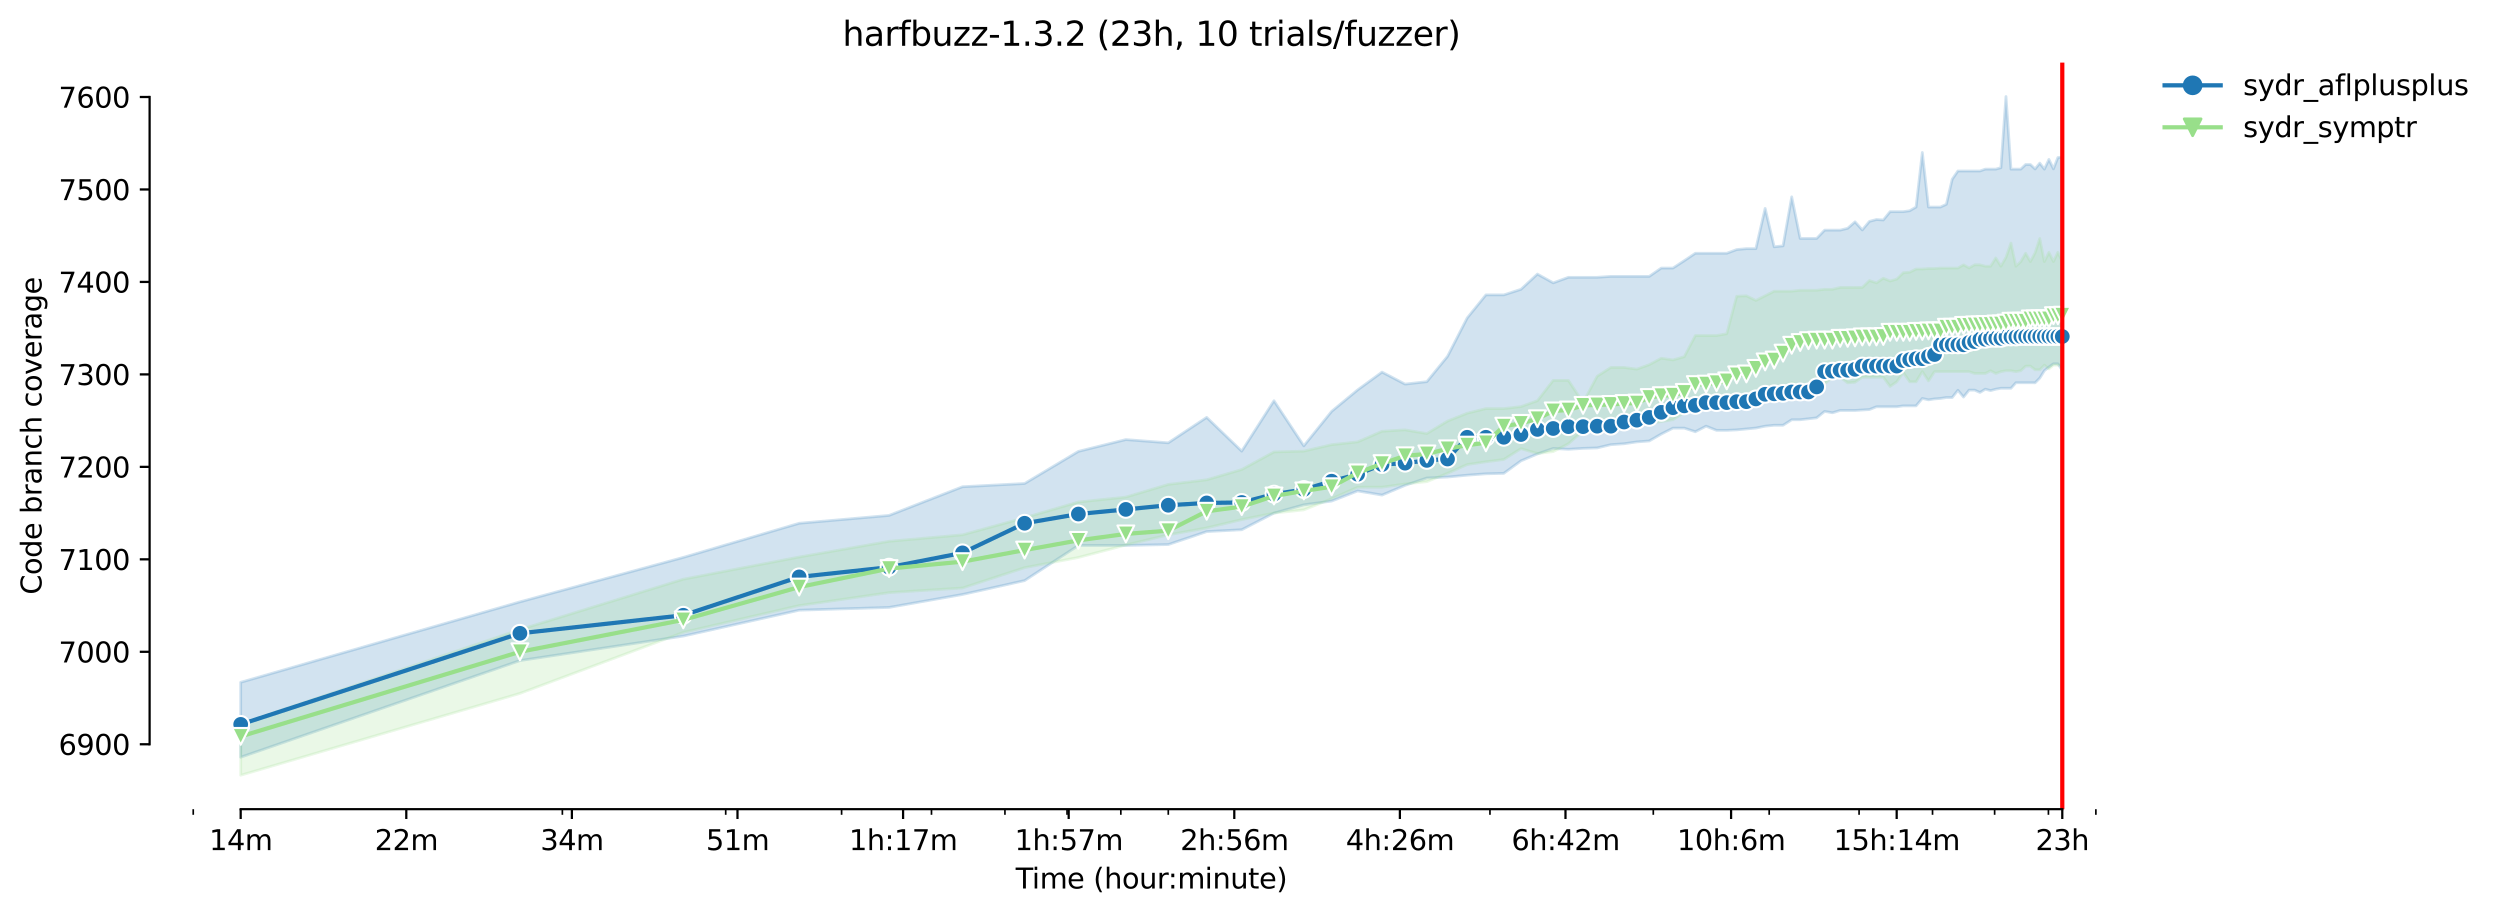 <?xml version="1.0" encoding="utf-8" standalone="no"?>
<!DOCTYPE svg PUBLIC "-//W3C//DTD SVG 1.1//EN"
  "http://www.w3.org/Graphics/SVG/1.1/DTD/svg11.dtd">
<svg height="325.986pt" version="1.1" viewBox="0 0 891.129 325.986" width="891.129pt" xmlns="http://www.w3.org/2000/svg" xmlns:xlink="http://www.w3.org/1999/xlink">
 <defs>
  <style type="text/css">*{stroke-linecap:butt;stroke-linejoin:round;}</style>
 </defs>
 <g id="figure_1">
  <g id="patch_1">
   <path d="M 0 325.986 
L 891.129 325.986 
L 891.129 0 
L 0 0 
z
" style="fill:#ffffff;"/>
  </g>
  <g id="axes_1">
   <g id="patch_2">
    <path d="M 53.328 288.43 
L 767.568 288.43 
L 767.568 22.318 
L 53.328 22.318 
z
" style="fill:#ffffff;"/>
   </g>
   <g id="PolyCollection_1">
    <defs>
     <path d="M 85.794 -82.776 
L 85.794 -56.079 
L 185.326 -90.522 
L 243.55 -99.256 
L 284.859 -108.484 
L 316.902 -109.473 
L 343.082 -114.087 
L 365.218 -119.031 
L 384.392 -131.556 
L 401.305 -131.556 
L 416.435 -131.885 
L 430.121 -136.5 
L 442.615 -137.159 
L 454.109 -143.091 
L 464.751 -146.045 
L 474.658 -147.376 
L 483.925 -150.985 
L 492.631 -149.518 
L 500.838 -152.979 
L 508.602 -155.599 
L 515.968 -155.945 
L 522.974 -156.605 
L 529.654 -157.099 
L 536.037 -157.26 
L 542.148 -161.713 
L 548.01 -164.185 
L 553.642 -166.138 
L 559.061 -165.833 
L 564.284 -166.163 
L 569.323 -166.328 
L 574.191 -167.481 
L 578.899 -167.811 
L 583.458 -168.47 
L 587.877 -168.799 
L 592.164 -171.271 
L 596.326 -173.377 
L 600.371 -173.381 
L 604.306 -172.095 
L 608.135 -174.073 
L 611.865 -172.59 
L 615.501 -172.59 
L 619.046 -172.755 
L 622.507 -173.084 
L 625.885 -173.41 
L 629.187 -174.073 
L 632.414 -174.403 
L 635.57 -174.403 
L 638.658 -176.364 
L 641.681 -176.38 
L 644.642 -176.71 
L 647.543 -177.039 
L 650.387 -179.334 
L 653.175 -178.852 
L 655.91 -179.676 
L 658.594 -179.676 
L 661.229 -179.676 
L 663.817 -179.841 
L 666.358 -180.001 
L 668.855 -180.994 
L 671.31 -180.994 
L 673.724 -180.994 
L 676.097 -180.994 
L 678.432 -181.324 
L 680.73 -181.324 
L 682.991 -181.324 
L 685.217 -183.961 
L 687.41 -183.466 
L 689.569 -183.796 
L 691.696 -183.961 
L 693.793 -184.29 
L 695.859 -184.29 
L 697.896 -186.865 
L 699.904 -184.455 
L 701.885 -186.927 
L 703.839 -186.927 
L 705.766 -186.103 
L 707.668 -187.257 
L 709.545 -186.762 
L 711.398 -187.257 
L 713.227 -187.586 
L 715.033 -187.586 
L 716.817 -187.586 
L 718.579 -189.564 
L 720.32 -189.564 
L 722.04 -189.564 
L 723.739 -189.564 
L 725.418 -189.543 
L 727.078 -191.212 
L 728.72 -193.848 
L 730.342 -195.167 
L 731.947 -196.32 
L 733.533 -196.32 
L 735.103 -194.013 
L 735.103 -269.984 
L 735.103 -269.984 
L 733.533 -269.819 
L 731.947 -265.802 
L 730.342 -269.16 
L 728.72 -265.699 
L 727.078 -267.842 
L 725.418 -265.753 
L 723.739 -267.347 
L 722.04 -267.347 
L 720.32 -265.699 
L 718.579 -265.699 
L 716.817 -265.699 
L 715.033 -291.572 
L 713.227 -266.202 
L 711.398 -265.699 
L 709.545 -265.699 
L 707.668 -265.699 
L 705.766 -265.04 
L 703.839 -265.04 
L 701.885 -265.04 
L 699.904 -265.04 
L 697.896 -265.04 
L 695.859 -262.074 
L 693.793 -253.175 
L 691.696 -252.186 
L 689.569 -252.186 
L 687.41 -252.186 
L 685.217 -271.632 
L 682.991 -252.186 
L 680.73 -250.868 
L 678.432 -250.538 
L 676.097 -250.538 
L 673.724 -250.538 
L 671.31 -247.572 
L 668.855 -247.737 
L 666.358 -247.077 
L 663.817 -244.02 
L 661.229 -246.913 
L 658.594 -244.605 
L 655.91 -243.946 
L 653.175 -243.946 
L 650.387 -243.946 
L 647.543 -240.98 
L 644.642 -240.98 
L 641.681 -240.98 
L 638.658 -255.812 
L 635.57 -238.343 
L 632.414 -238.014 
L 629.187 -251.692 
L 625.885 -237.354 
L 622.507 -237.354 
L 619.046 -237.025 
L 615.501 -235.707 
L 611.865 -235.707 
L 608.135 -235.707 
L 604.306 -235.707 
L 600.371 -233.07 
L 596.326 -230.433 
L 592.164 -230.433 
L 587.877 -227.467 
L 583.458 -227.467 
L 578.899 -227.467 
L 574.191 -227.467 
L 569.323 -227.137 
L 564.284 -227.137 
L 559.061 -227.137 
L 553.642 -225.16 
L 548.01 -228.291 
L 542.148 -222.852 
L 536.037 -220.875 
L 529.654 -220.875 
L 522.974 -212.635 
L 515.968 -198.957 
L 508.602 -189.935 
L 500.838 -189.069 
L 492.631 -193.354 
L 483.925 -186.997 
L 474.658 -179.346 
L 464.751 -167.069 
L 454.109 -183.137 
L 442.615 -165.174 
L 430.121 -177.204 
L 416.435 -168.14 
L 401.305 -169.294 
L 384.392 -165.083 
L 365.218 -153.638 
L 343.082 -152.485 
L 316.902 -142.267 
L 284.859 -139.466 
L 243.55 -127.296 
L 185.326 -111.451 
L 85.794 -82.776 
z
" id="m891f1e8aeb" style="stroke:#1f77b4;stroke-opacity:0.2;"/>
    </defs>
    <g clip-path="url(#p1bb45fa580)">
     <use style="fill:#1f77b4;fill-opacity:0.2;stroke:#1f77b4;stroke-opacity:0.2;" x="0" xlink:href="#m891f1e8aeb" y="325.986"/>
    </g>
   </g>
   <g id="PolyCollection_2">
    <defs>
     <path d="M 85.794 -67.965 
L 85.794 -49.652 
L 185.326 -78.821 
L 243.55 -100.574 
L 284.859 -110.132 
L 316.902 -114.747 
L 343.082 -116.394 
L 365.218 -123.645 
L 384.392 -127.271 
L 401.305 -131.72 
L 416.435 -135.346 
L 430.121 -137.818 
L 442.615 -140.784 
L 454.109 -143.091 
L 464.751 -144.245 
L 474.658 -148.2 
L 483.925 -152.308 
L 492.631 -152.32 
L 500.838 -153.474 
L 508.602 -154.297 
L 515.968 -157.264 
L 522.974 -160.395 
L 529.654 -161.384 
L 536.037 -162.208 
L 542.148 -166.068 
L 548.01 -164.321 
L 553.642 -165.009 
L 559.061 -167.811 
L 564.284 -172.425 
L 569.323 -173.743 
L 574.191 -174.073 
L 578.899 -174.732 
L 583.458 -174.732 
L 587.877 -175.062 
L 592.164 -175.721 
L 596.326 -176.38 
L 600.371 -179.017 
L 604.306 -180.323 
L 608.135 -180.825 
L 611.865 -181.489 
L 615.501 -180.994 
L 619.046 -181.983 
L 622.507 -181.983 
L 625.885 -185.444 
L 629.187 -184.29 
L 632.414 -185.609 
L 635.57 -187.916 
L 638.658 -189.527 
L 641.681 -188.068 
L 644.642 -188.575 
L 647.543 -189.564 
L 650.387 -189.201 
L 653.175 -191.541 
L 655.91 -191.541 
L 658.594 -189.531 
L 661.229 -189.729 
L 663.817 -191.541 
L 666.358 -191.541 
L 668.855 -191.541 
L 671.31 -191.541 
L 673.724 -188.245 
L 676.097 -189.893 
L 678.432 -193.189 
L 680.73 -189.893 
L 682.991 -189.893 
L 685.217 -193.519 
L 687.41 -190.223 
L 689.569 -193.519 
L 691.696 -193.519 
L 693.793 -193.519 
L 695.859 -193.519 
L 697.896 -193.519 
L 699.904 -193.519 
L 701.885 -193.519 
L 703.839 -192.86 
L 705.766 -192.86 
L 707.668 -192.86 
L 709.545 -193.824 
L 711.398 -192.86 
L 713.227 -193.519 
L 715.033 -193.848 
L 716.817 -193.848 
L 718.579 -193.519 
L 720.32 -193.848 
L 722.04 -195.463 
L 723.739 -195.496 
L 725.418 -194.178 
L 727.078 -194.178 
L 728.72 -195.826 
L 730.342 -194.508 
L 731.947 -195.826 
L 733.533 -195.826 
L 735.103 -195.991 
L 735.103 -232.74 
L 735.103 -232.74 
L 733.533 -236.036 
L 731.947 -232.74 
L 730.342 -236.036 
L 728.72 -232.74 
L 727.078 -240.98 
L 725.418 -235.871 
L 723.739 -232.74 
L 722.04 -235.707 
L 720.32 -232.74 
L 718.579 -231.092 
L 716.817 -239.332 
L 715.033 -234.223 
L 713.227 -231.092 
L 711.398 -234.026 
L 709.545 -231.092 
L 707.668 -231.092 
L 705.766 -231.587 
L 703.839 -231.587 
L 701.885 -230.462 
L 699.904 -231.587 
L 697.896 -230.433 
L 695.859 -230.433 
L 693.793 -230.433 
L 691.696 -230.433 
L 689.569 -230.268 
L 687.41 -230.268 
L 685.217 -230.103 
L 682.991 -230.103 
L 680.73 -228.958 
L 678.432 -228.785 
L 676.097 -226.478 
L 673.724 -225.819 
L 671.31 -226.808 
L 668.855 -225.16 
L 666.358 -225.984 
L 663.817 -223.512 
L 661.229 -223.532 
L 658.594 -223.512 
L 655.91 -223.512 
L 653.175 -222.852 
L 650.387 -222.852 
L 647.543 -222.523 
L 644.642 -222.523 
L 641.681 -222.523 
L 638.658 -222.193 
L 635.57 -222.193 
L 632.414 -222.193 
L 629.187 -220.545 
L 625.885 -218.897 
L 622.507 -220.545 
L 619.046 -220.381 
L 615.501 -207.032 
L 611.865 -206.373 
L 608.135 -206.373 
L 604.306 -206.373 
L 600.371 -198.834 
L 596.326 -197.684 
L 592.164 -198.298 
L 587.877 -195.991 
L 583.458 -194.405 
L 578.899 -195.002 
L 574.191 -195.002 
L 569.323 -191.871 
L 564.284 -182.519 
L 559.061 -190.388 
L 553.642 -190.388 
L 548.01 -183.137 
L 542.148 -181.044 
L 536.037 -180.335 
L 529.654 -180.335 
L 522.974 -178.687 
L 515.968 -175.886 
L 508.602 -171.436 
L 500.838 -172.755 
L 492.631 -172.26 
L 483.925 -168.47 
L 474.658 -167.481 
L 464.751 -165.174 
L 454.109 -164.89 
L 442.615 -158.619 
L 430.121 -154.957 
L 416.435 -153.309 
L 401.305 -148.797 
L 384.392 -147.046 
L 365.218 -141.443 
L 343.082 -135.346 
L 316.902 -133.039 
L 284.859 -127.436 
L 243.55 -119.526 
L 185.326 -101.563 
L 85.794 -67.965 
z
" id="m40be7db2ec" style="stroke:#98df8a;stroke-opacity:0.2;"/>
    </defs>
    <g clip-path="url(#p1bb45fa580)">
     <use style="fill:#98df8a;fill-opacity:0.2;stroke:#98df8a;stroke-opacity:0.2;" x="0" xlink:href="#m40be7db2ec" y="325.986"/>
    </g>
   </g>
   <g id="matplotlib.axis_1">
    <g id="xtick_1">
     <g id="line2d_1">
      <defs>
       <path d="M 0 0 
L 0 3.5 
" id="md75cbaace5" style="stroke:#000000;stroke-width:0.8;"/>
      </defs>
      <g>
       <use style="stroke:#000000;stroke-width:0.8;" x="85.794" xlink:href="#md75cbaace5" y="288.43"/>
      </g>
     </g>
     <g id="text_1">
      <!-- 14m -->
      <g transform="translate(74.561 303.029)scale(0.1 -0.1)">
       <defs>
        <path d="M 794 531 
L 1825 531 
L 1825 4091 
L 703 3866 
L 703 4441 
L 1819 4666 
L 2450 4666 
L 2450 531 
L 3481 531 
L 3481 0 
L 794 0 
L 794 531 
z
" id="DejaVuSans-31" transform="scale(0.016)"/>
        <path d="M 2419 4116 
L 825 1625 
L 2419 1625 
L 2419 4116 
z
M 2253 4666 
L 3047 4666 
L 3047 1625 
L 3713 1625 
L 3713 1100 
L 3047 1100 
L 3047 0 
L 2419 0 
L 2419 1100 
L 313 1100 
L 313 1709 
L 2253 4666 
z
" id="DejaVuSans-34" transform="scale(0.016)"/>
        <path d="M 3328 2828 
Q 3544 3216 3844 3400 
Q 4144 3584 4550 3584 
Q 5097 3584 5394 3201 
Q 5691 2819 5691 2113 
L 5691 0 
L 5113 0 
L 5113 2094 
Q 5113 2597 4934 2840 
Q 4756 3084 4391 3084 
Q 3944 3084 3684 2787 
Q 3425 2491 3425 1978 
L 3425 0 
L 2847 0 
L 2847 2094 
Q 2847 2600 2669 2842 
Q 2491 3084 2119 3084 
Q 1678 3084 1418 2786 
Q 1159 2488 1159 1978 
L 1159 0 
L 581 0 
L 581 3500 
L 1159 3500 
L 1159 2956 
Q 1356 3278 1631 3431 
Q 1906 3584 2284 3584 
Q 2666 3584 2933 3390 
Q 3200 3197 3328 2828 
z
" id="DejaVuSans-6d" transform="scale(0.016)"/>
       </defs>
       <use xlink:href="#DejaVuSans-31"/>
       <use x="63.623" xlink:href="#DejaVuSans-34"/>
       <use x="127.246" xlink:href="#DejaVuSans-6d"/>
      </g>
     </g>
    </g>
    <g id="xtick_2">
     <g id="line2d_2">
      <g>
       <use style="stroke:#000000;stroke-width:0.8;" x="144.822" xlink:href="#md75cbaace5" y="288.43"/>
      </g>
     </g>
     <g id="text_2">
      <!-- 22m -->
      <g transform="translate(133.589 303.029)scale(0.1 -0.1)">
       <defs>
        <path d="M 1228 531 
L 3431 531 
L 3431 0 
L 469 0 
L 469 531 
Q 828 903 1448 1529 
Q 2069 2156 2228 2338 
Q 2531 2678 2651 2914 
Q 2772 3150 2772 3378 
Q 2772 3750 2511 3984 
Q 2250 4219 1831 4219 
Q 1534 4219 1204 4116 
Q 875 4013 500 3803 
L 500 4441 
Q 881 4594 1212 4672 
Q 1544 4750 1819 4750 
Q 2544 4750 2975 4387 
Q 3406 4025 3406 3419 
Q 3406 3131 3298 2873 
Q 3191 2616 2906 2266 
Q 2828 2175 2409 1742 
Q 1991 1309 1228 531 
z
" id="DejaVuSans-32" transform="scale(0.016)"/>
       </defs>
       <use xlink:href="#DejaVuSans-32"/>
       <use x="63.623" xlink:href="#DejaVuSans-32"/>
       <use x="127.246" xlink:href="#DejaVuSans-6d"/>
      </g>
     </g>
    </g>
    <g id="xtick_3">
     <g id="line2d_3">
      <g>
       <use style="stroke:#000000;stroke-width:0.8;" x="203.85" xlink:href="#md75cbaace5" y="288.43"/>
      </g>
     </g>
     <g id="text_3">
      <!-- 34m -->
      <g transform="translate(192.617 303.029)scale(0.1 -0.1)">
       <defs>
        <path d="M 2597 2516 
Q 3050 2419 3304 2112 
Q 3559 1806 3559 1356 
Q 3559 666 3084 287 
Q 2609 -91 1734 -91 
Q 1441 -91 1130 -33 
Q 819 25 488 141 
L 488 750 
Q 750 597 1062 519 
Q 1375 441 1716 441 
Q 2309 441 2620 675 
Q 2931 909 2931 1356 
Q 2931 1769 2642 2001 
Q 2353 2234 1838 2234 
L 1294 2234 
L 1294 2753 
L 1863 2753 
Q 2328 2753 2575 2939 
Q 2822 3125 2822 3475 
Q 2822 3834 2567 4026 
Q 2313 4219 1838 4219 
Q 1578 4219 1281 4162 
Q 984 4106 628 3988 
L 628 4550 
Q 988 4650 1302 4700 
Q 1616 4750 1894 4750 
Q 2613 4750 3031 4423 
Q 3450 4097 3450 3541 
Q 3450 3153 3228 2886 
Q 3006 2619 2597 2516 
z
" id="DejaVuSans-33" transform="scale(0.016)"/>
       </defs>
       <use xlink:href="#DejaVuSans-33"/>
       <use x="63.623" xlink:href="#DejaVuSans-34"/>
       <use x="127.246" xlink:href="#DejaVuSans-6d"/>
      </g>
     </g>
    </g>
    <g id="xtick_4">
     <g id="line2d_4">
      <g>
       <use style="stroke:#000000;stroke-width:0.8;" x="262.878" xlink:href="#md75cbaace5" y="288.43"/>
      </g>
     </g>
     <g id="text_4">
      <!-- 51m -->
      <g transform="translate(251.646 303.029)scale(0.1 -0.1)">
       <defs>
        <path d="M 691 4666 
L 3169 4666 
L 3169 4134 
L 1269 4134 
L 1269 2991 
Q 1406 3038 1543 3061 
Q 1681 3084 1819 3084 
Q 2600 3084 3056 2656 
Q 3513 2228 3513 1497 
Q 3513 744 3044 326 
Q 2575 -91 1722 -91 
Q 1428 -91 1123 -41 
Q 819 9 494 109 
L 494 744 
Q 775 591 1075 516 
Q 1375 441 1709 441 
Q 2250 441 2565 725 
Q 2881 1009 2881 1497 
Q 2881 1984 2565 2268 
Q 2250 2553 1709 2553 
Q 1456 2553 1204 2497 
Q 953 2441 691 2322 
L 691 4666 
z
" id="DejaVuSans-35" transform="scale(0.016)"/>
       </defs>
       <use xlink:href="#DejaVuSans-35"/>
       <use x="63.623" xlink:href="#DejaVuSans-31"/>
       <use x="127.246" xlink:href="#DejaVuSans-6d"/>
      </g>
     </g>
    </g>
    <g id="xtick_5">
     <g id="line2d_5">
      <g>
       <use style="stroke:#000000;stroke-width:0.8;" x="321.907" xlink:href="#md75cbaace5" y="288.43"/>
      </g>
     </g>
     <g id="text_5">
      <!-- 1h:17m -->
      <g transform="translate(302.639 303.029)scale(0.1 -0.1)">
       <defs>
        <path d="M 3513 2113 
L 3513 0 
L 2938 0 
L 2938 2094 
Q 2938 2591 2744 2837 
Q 2550 3084 2163 3084 
Q 1697 3084 1428 2787 
Q 1159 2491 1159 1978 
L 1159 0 
L 581 0 
L 581 4863 
L 1159 4863 
L 1159 2956 
Q 1366 3272 1645 3428 
Q 1925 3584 2291 3584 
Q 2894 3584 3203 3211 
Q 3513 2838 3513 2113 
z
" id="DejaVuSans-68" transform="scale(0.016)"/>
        <path d="M 750 794 
L 1409 794 
L 1409 0 
L 750 0 
L 750 794 
z
M 750 3309 
L 1409 3309 
L 1409 2516 
L 750 2516 
L 750 3309 
z
" id="DejaVuSans-3a" transform="scale(0.016)"/>
        <path d="M 525 4666 
L 3525 4666 
L 3525 4397 
L 1831 0 
L 1172 0 
L 2766 4134 
L 525 4134 
L 525 4666 
z
" id="DejaVuSans-37" transform="scale(0.016)"/>
       </defs>
       <use xlink:href="#DejaVuSans-31"/>
       <use x="63.623" xlink:href="#DejaVuSans-68"/>
       <use x="127.002" xlink:href="#DejaVuSans-3a"/>
       <use x="160.693" xlink:href="#DejaVuSans-31"/>
       <use x="224.316" xlink:href="#DejaVuSans-37"/>
       <use x="287.939" xlink:href="#DejaVuSans-6d"/>
      </g>
     </g>
    </g>
    <g id="xtick_6">
     <g id="line2d_6">
      <g>
       <use style="stroke:#000000;stroke-width:0.8;" x="380.935" xlink:href="#md75cbaace5" y="288.43"/>
      </g>
     </g>
     <g id="text_6">
      <!-- 1h:57m -->
      <g transform="translate(361.668 303.029)scale(0.1 -0.1)">
       <use xlink:href="#DejaVuSans-31"/>
       <use x="63.623" xlink:href="#DejaVuSans-68"/>
       <use x="127.002" xlink:href="#DejaVuSans-3a"/>
       <use x="160.693" xlink:href="#DejaVuSans-35"/>
       <use x="224.316" xlink:href="#DejaVuSans-37"/>
       <use x="287.939" xlink:href="#DejaVuSans-6d"/>
      </g>
     </g>
    </g>
    <g id="xtick_7">
     <g id="line2d_7">
      <g>
       <use style="stroke:#000000;stroke-width:0.8;" x="439.963" xlink:href="#md75cbaace5" y="288.43"/>
      </g>
     </g>
     <g id="text_7">
      <!-- 2h:56m -->
      <g transform="translate(420.696 303.029)scale(0.1 -0.1)">
       <defs>
        <path d="M 2113 2584 
Q 1688 2584 1439 2293 
Q 1191 2003 1191 1497 
Q 1191 994 1439 701 
Q 1688 409 2113 409 
Q 2538 409 2786 701 
Q 3034 994 3034 1497 
Q 3034 2003 2786 2293 
Q 2538 2584 2113 2584 
z
M 3366 4563 
L 3366 3988 
Q 3128 4100 2886 4159 
Q 2644 4219 2406 4219 
Q 1781 4219 1451 3797 
Q 1122 3375 1075 2522 
Q 1259 2794 1537 2939 
Q 1816 3084 2150 3084 
Q 2853 3084 3261 2657 
Q 3669 2231 3669 1497 
Q 3669 778 3244 343 
Q 2819 -91 2113 -91 
Q 1303 -91 875 529 
Q 447 1150 447 2328 
Q 447 3434 972 4092 
Q 1497 4750 2381 4750 
Q 2619 4750 2861 4703 
Q 3103 4656 3366 4563 
z
" id="DejaVuSans-36" transform="scale(0.016)"/>
       </defs>
       <use xlink:href="#DejaVuSans-32"/>
       <use x="63.623" xlink:href="#DejaVuSans-68"/>
       <use x="127.002" xlink:href="#DejaVuSans-3a"/>
       <use x="160.693" xlink:href="#DejaVuSans-35"/>
       <use x="224.316" xlink:href="#DejaVuSans-36"/>
       <use x="287.939" xlink:href="#DejaVuSans-6d"/>
      </g>
     </g>
    </g>
    <g id="xtick_8">
     <g id="line2d_8">
      <g>
       <use style="stroke:#000000;stroke-width:0.8;" x="498.991" xlink:href="#md75cbaace5" y="288.43"/>
      </g>
     </g>
     <g id="text_8">
      <!-- 4h:26m -->
      <g transform="translate(479.724 303.029)scale(0.1 -0.1)">
       <use xlink:href="#DejaVuSans-34"/>
       <use x="63.623" xlink:href="#DejaVuSans-68"/>
       <use x="127.002" xlink:href="#DejaVuSans-3a"/>
       <use x="160.693" xlink:href="#DejaVuSans-32"/>
       <use x="224.316" xlink:href="#DejaVuSans-36"/>
       <use x="287.939" xlink:href="#DejaVuSans-6d"/>
      </g>
     </g>
    </g>
    <g id="xtick_9">
     <g id="line2d_9">
      <g>
       <use style="stroke:#000000;stroke-width:0.8;" x="558.02" xlink:href="#md75cbaace5" y="288.43"/>
      </g>
     </g>
     <g id="text_9">
      <!-- 6h:42m -->
      <g transform="translate(538.752 303.029)scale(0.1 -0.1)">
       <use xlink:href="#DejaVuSans-36"/>
       <use x="63.623" xlink:href="#DejaVuSans-68"/>
       <use x="127.002" xlink:href="#DejaVuSans-3a"/>
       <use x="160.693" xlink:href="#DejaVuSans-34"/>
       <use x="224.316" xlink:href="#DejaVuSans-32"/>
       <use x="287.939" xlink:href="#DejaVuSans-6d"/>
      </g>
     </g>
    </g>
    <g id="xtick_10">
     <g id="line2d_10">
      <g>
       <use style="stroke:#000000;stroke-width:0.8;" x="617.048" xlink:href="#md75cbaace5" y="288.43"/>
      </g>
     </g>
     <g id="text_10">
      <!-- 10h:6m -->
      <g transform="translate(597.781 303.029)scale(0.1 -0.1)">
       <defs>
        <path d="M 2034 4250 
Q 1547 4250 1301 3770 
Q 1056 3291 1056 2328 
Q 1056 1369 1301 889 
Q 1547 409 2034 409 
Q 2525 409 2770 889 
Q 3016 1369 3016 2328 
Q 3016 3291 2770 3770 
Q 2525 4250 2034 4250 
z
M 2034 4750 
Q 2819 4750 3233 4129 
Q 3647 3509 3647 2328 
Q 3647 1150 3233 529 
Q 2819 -91 2034 -91 
Q 1250 -91 836 529 
Q 422 1150 422 2328 
Q 422 3509 836 4129 
Q 1250 4750 2034 4750 
z
" id="DejaVuSans-30" transform="scale(0.016)"/>
       </defs>
       <use xlink:href="#DejaVuSans-31"/>
       <use x="63.623" xlink:href="#DejaVuSans-30"/>
       <use x="127.246" xlink:href="#DejaVuSans-68"/>
       <use x="190.625" xlink:href="#DejaVuSans-3a"/>
       <use x="224.316" xlink:href="#DejaVuSans-36"/>
       <use x="287.939" xlink:href="#DejaVuSans-6d"/>
      </g>
     </g>
    </g>
    <g id="xtick_11">
     <g id="line2d_11">
      <g>
       <use style="stroke:#000000;stroke-width:0.8;" x="676.076" xlink:href="#md75cbaace5" y="288.43"/>
      </g>
     </g>
     <g id="text_11">
      <!-- 15h:14m -->
      <g transform="translate(653.628 303.029)scale(0.1 -0.1)">
       <use xlink:href="#DejaVuSans-31"/>
       <use x="63.623" xlink:href="#DejaVuSans-35"/>
       <use x="127.246" xlink:href="#DejaVuSans-68"/>
       <use x="190.625" xlink:href="#DejaVuSans-3a"/>
       <use x="224.316" xlink:href="#DejaVuSans-31"/>
       <use x="287.939" xlink:href="#DejaVuSans-34"/>
       <use x="351.562" xlink:href="#DejaVuSans-6d"/>
      </g>
     </g>
    </g>
    <g id="xtick_12">
     <g id="line2d_12">
      <g>
       <use style="stroke:#000000;stroke-width:0.8;" x="735.104" xlink:href="#md75cbaace5" y="288.43"/>
      </g>
     </g>
     <g id="text_12">
      <!-- 23h -->
      <g transform="translate(725.573 303.029)scale(0.1 -0.1)">
       <use xlink:href="#DejaVuSans-32"/>
       <use x="63.623" xlink:href="#DejaVuSans-33"/>
       <use x="127.246" xlink:href="#DejaVuSans-68"/>
      </g>
     </g>
    </g>
    <g id="xtick_13">
     <g id="line2d_13">
      <defs>
       <path d="M 0 0 
L 0 2 
" id="md628f9fec3" style="stroke:#000000;stroke-width:0.6;"/>
      </defs>
      <g>
       <use style="stroke:#000000;stroke-width:0.6;" x="68.88" xlink:href="#md628f9fec3" y="288.43"/>
      </g>
     </g>
    </g>
    <g id="xtick_14">
     <g id="line2d_14">
      <g>
       <use style="stroke:#000000;stroke-width:0.6;" x="200.456" xlink:href="#md628f9fec3" y="288.43"/>
      </g>
     </g>
    </g>
    <g id="xtick_15">
     <g id="line2d_15">
      <g>
       <use style="stroke:#000000;stroke-width:0.6;" x="258.679" xlink:href="#md628f9fec3" y="288.43"/>
      </g>
     </g>
    </g>
    <g id="xtick_16">
     <g id="line2d_16">
      <g>
       <use style="stroke:#000000;stroke-width:0.6;" x="299.989" xlink:href="#md628f9fec3" y="288.43"/>
      </g>
     </g>
    </g>
    <g id="xtick_17">
     <g id="line2d_17">
      <g>
       <use style="stroke:#000000;stroke-width:0.6;" x="332.031" xlink:href="#md628f9fec3" y="288.43"/>
      </g>
     </g>
    </g>
    <g id="xtick_18">
     <g id="line2d_18">
      <g>
       <use style="stroke:#000000;stroke-width:0.6;" x="358.212" xlink:href="#md628f9fec3" y="288.43"/>
      </g>
     </g>
    </g>
    <g id="xtick_19">
     <g id="line2d_19">
      <g>
       <use style="stroke:#000000;stroke-width:0.6;" x="380.347" xlink:href="#md628f9fec3" y="288.43"/>
      </g>
     </g>
    </g>
    <g id="xtick_20">
     <g id="line2d_20">
      <g>
       <use style="stroke:#000000;stroke-width:0.6;" x="399.522" xlink:href="#md628f9fec3" y="288.43"/>
      </g>
     </g>
    </g>
    <g id="xtick_21">
     <g id="line2d_21">
      <g>
       <use style="stroke:#000000;stroke-width:0.6;" x="416.435" xlink:href="#md628f9fec3" y="288.43"/>
      </g>
     </g>
    </g>
    <g id="xtick_22">
     <g id="line2d_22">
      <g>
       <use style="stroke:#000000;stroke-width:0.6;" x="531.097" xlink:href="#md628f9fec3" y="288.43"/>
      </g>
     </g>
    </g>
    <g id="xtick_23">
     <g id="line2d_23">
      <g>
       <use style="stroke:#000000;stroke-width:0.6;" x="589.32" xlink:href="#md628f9fec3" y="288.43"/>
      </g>
     </g>
    </g>
    <g id="xtick_24">
     <g id="line2d_24">
      <g>
       <use style="stroke:#000000;stroke-width:0.6;" x="630.63" xlink:href="#md628f9fec3" y="288.43"/>
      </g>
     </g>
    </g>
    <g id="xtick_25">
     <g id="line2d_25">
      <g>
       <use style="stroke:#000000;stroke-width:0.6;" x="662.672" xlink:href="#md628f9fec3" y="288.43"/>
      </g>
     </g>
    </g>
    <g id="xtick_26">
     <g id="line2d_26">
      <g>
       <use style="stroke:#000000;stroke-width:0.6;" x="688.853" xlink:href="#md628f9fec3" y="288.43"/>
      </g>
     </g>
    </g>
    <g id="xtick_27">
     <g id="line2d_27">
      <g>
       <use style="stroke:#000000;stroke-width:0.6;" x="710.988" xlink:href="#md628f9fec3" y="288.43"/>
      </g>
     </g>
    </g>
    <g id="xtick_28">
     <g id="line2d_28">
      <g>
       <use style="stroke:#000000;stroke-width:0.6;" x="730.163" xlink:href="#md628f9fec3" y="288.43"/>
      </g>
     </g>
    </g>
    <g id="xtick_29">
     <g id="line2d_29">
      <g>
       <use style="stroke:#000000;stroke-width:0.6;" x="747.076" xlink:href="#md628f9fec3" y="288.43"/>
      </g>
     </g>
    </g>
    <g id="text_13">
     <!-- Time (hour:minute) -->
     <g transform="translate(362.041 316.707)scale(0.1 -0.1)">
      <defs>
       <path d="M -19 4666 
L 3928 4666 
L 3928 4134 
L 2272 4134 
L 2272 0 
L 1638 0 
L 1638 4134 
L -19 4134 
L -19 4666 
z
" id="DejaVuSans-54" transform="scale(0.016)"/>
       <path d="M 603 3500 
L 1178 3500 
L 1178 0 
L 603 0 
L 603 3500 
z
M 603 4863 
L 1178 4863 
L 1178 4134 
L 603 4134 
L 603 4863 
z
" id="DejaVuSans-69" transform="scale(0.016)"/>
       <path d="M 3597 1894 
L 3597 1613 
L 953 1613 
Q 991 1019 1311 708 
Q 1631 397 2203 397 
Q 2534 397 2845 478 
Q 3156 559 3463 722 
L 3463 178 
Q 3153 47 2828 -22 
Q 2503 -91 2169 -91 
Q 1331 -91 842 396 
Q 353 884 353 1716 
Q 353 2575 817 3079 
Q 1281 3584 2069 3584 
Q 2775 3584 3186 3129 
Q 3597 2675 3597 1894 
z
M 3022 2063 
Q 3016 2534 2758 2815 
Q 2500 3097 2075 3097 
Q 1594 3097 1305 2825 
Q 1016 2553 972 2059 
L 3022 2063 
z
" id="DejaVuSans-65" transform="scale(0.016)"/>
       <path id="DejaVuSans-20" transform="scale(0.016)"/>
       <path d="M 1984 4856 
Q 1566 4138 1362 3434 
Q 1159 2731 1159 2009 
Q 1159 1288 1364 580 
Q 1569 -128 1984 -844 
L 1484 -844 
Q 1016 -109 783 600 
Q 550 1309 550 2009 
Q 550 2706 781 3412 
Q 1013 4119 1484 4856 
L 1984 4856 
z
" id="DejaVuSans-28" transform="scale(0.016)"/>
       <path d="M 1959 3097 
Q 1497 3097 1228 2736 
Q 959 2375 959 1747 
Q 959 1119 1226 758 
Q 1494 397 1959 397 
Q 2419 397 2687 759 
Q 2956 1122 2956 1747 
Q 2956 2369 2687 2733 
Q 2419 3097 1959 3097 
z
M 1959 3584 
Q 2709 3584 3137 3096 
Q 3566 2609 3566 1747 
Q 3566 888 3137 398 
Q 2709 -91 1959 -91 
Q 1206 -91 779 398 
Q 353 888 353 1747 
Q 353 2609 779 3096 
Q 1206 3584 1959 3584 
z
" id="DejaVuSans-6f" transform="scale(0.016)"/>
       <path d="M 544 1381 
L 544 3500 
L 1119 3500 
L 1119 1403 
Q 1119 906 1312 657 
Q 1506 409 1894 409 
Q 2359 409 2629 706 
Q 2900 1003 2900 1516 
L 2900 3500 
L 3475 3500 
L 3475 0 
L 2900 0 
L 2900 538 
Q 2691 219 2414 64 
Q 2138 -91 1772 -91 
Q 1169 -91 856 284 
Q 544 659 544 1381 
z
M 1991 3584 
L 1991 3584 
z
" id="DejaVuSans-75" transform="scale(0.016)"/>
       <path d="M 2631 2963 
Q 2534 3019 2420 3045 
Q 2306 3072 2169 3072 
Q 1681 3072 1420 2755 
Q 1159 2438 1159 1844 
L 1159 0 
L 581 0 
L 581 3500 
L 1159 3500 
L 1159 2956 
Q 1341 3275 1631 3429 
Q 1922 3584 2338 3584 
Q 2397 3584 2469 3576 
Q 2541 3569 2628 3553 
L 2631 2963 
z
" id="DejaVuSans-72" transform="scale(0.016)"/>
       <path d="M 3513 2113 
L 3513 0 
L 2938 0 
L 2938 2094 
Q 2938 2591 2744 2837 
Q 2550 3084 2163 3084 
Q 1697 3084 1428 2787 
Q 1159 2491 1159 1978 
L 1159 0 
L 581 0 
L 581 3500 
L 1159 3500 
L 1159 2956 
Q 1366 3272 1645 3428 
Q 1925 3584 2291 3584 
Q 2894 3584 3203 3211 
Q 3513 2838 3513 2113 
z
" id="DejaVuSans-6e" transform="scale(0.016)"/>
       <path d="M 1172 4494 
L 1172 3500 
L 2356 3500 
L 2356 3053 
L 1172 3053 
L 1172 1153 
Q 1172 725 1289 603 
Q 1406 481 1766 481 
L 2356 481 
L 2356 0 
L 1766 0 
Q 1100 0 847 248 
Q 594 497 594 1153 
L 594 3053 
L 172 3053 
L 172 3500 
L 594 3500 
L 594 4494 
L 1172 4494 
z
" id="DejaVuSans-74" transform="scale(0.016)"/>
       <path d="M 513 4856 
L 1013 4856 
Q 1481 4119 1714 3412 
Q 1947 2706 1947 2009 
Q 1947 1309 1714 600 
Q 1481 -109 1013 -844 
L 513 -844 
Q 928 -128 1133 580 
Q 1338 1288 1338 2009 
Q 1338 2731 1133 3434 
Q 928 4138 513 4856 
z
" id="DejaVuSans-29" transform="scale(0.016)"/>
      </defs>
      <use xlink:href="#DejaVuSans-54"/>
      <use x="57.959" xlink:href="#DejaVuSans-69"/>
      <use x="85.742" xlink:href="#DejaVuSans-6d"/>
      <use x="183.154" xlink:href="#DejaVuSans-65"/>
      <use x="244.678" xlink:href="#DejaVuSans-20"/>
      <use x="276.465" xlink:href="#DejaVuSans-28"/>
      <use x="315.479" xlink:href="#DejaVuSans-68"/>
      <use x="378.857" xlink:href="#DejaVuSans-6f"/>
      <use x="440.039" xlink:href="#DejaVuSans-75"/>
      <use x="503.418" xlink:href="#DejaVuSans-72"/>
      <use x="542.781" xlink:href="#DejaVuSans-3a"/>
      <use x="576.473" xlink:href="#DejaVuSans-6d"/>
      <use x="673.885" xlink:href="#DejaVuSans-69"/>
      <use x="701.668" xlink:href="#DejaVuSans-6e"/>
      <use x="765.047" xlink:href="#DejaVuSans-75"/>
      <use x="828.426" xlink:href="#DejaVuSans-74"/>
      <use x="867.635" xlink:href="#DejaVuSans-65"/>
      <use x="929.158" xlink:href="#DejaVuSans-29"/>
     </g>
    </g>
   </g>
   <g id="matplotlib.axis_2">
    <g id="ytick_1">
     <g id="line2d_30">
      <defs>
       <path d="M 0 0 
L -3.5 0 
" id="m1023ee388a" style="stroke:#000000;stroke-width:0.8;"/>
      </defs>
      <g>
       <use style="stroke:#000000;stroke-width:0.8;" x="53.328" xlink:href="#m1023ee388a" y="265.293"/>
      </g>
     </g>
     <g id="text_14">
      <!-- 6900 -->
      <g transform="translate(20.878 269.092)scale(0.1 -0.1)">
       <defs>
        <path d="M 703 97 
L 703 672 
Q 941 559 1184 500 
Q 1428 441 1663 441 
Q 2288 441 2617 861 
Q 2947 1281 2994 2138 
Q 2813 1869 2534 1725 
Q 2256 1581 1919 1581 
Q 1219 1581 811 2004 
Q 403 2428 403 3163 
Q 403 3881 828 4315 
Q 1253 4750 1959 4750 
Q 2769 4750 3195 4129 
Q 3622 3509 3622 2328 
Q 3622 1225 3098 567 
Q 2575 -91 1691 -91 
Q 1453 -91 1209 -44 
Q 966 3 703 97 
z
M 1959 2075 
Q 2384 2075 2632 2365 
Q 2881 2656 2881 3163 
Q 2881 3666 2632 3958 
Q 2384 4250 1959 4250 
Q 1534 4250 1286 3958 
Q 1038 3666 1038 3163 
Q 1038 2656 1286 2365 
Q 1534 2075 1959 2075 
z
" id="DejaVuSans-39" transform="scale(0.016)"/>
       </defs>
       <use xlink:href="#DejaVuSans-36"/>
       <use x="63.623" xlink:href="#DejaVuSans-39"/>
       <use x="127.246" xlink:href="#DejaVuSans-30"/>
       <use x="190.869" xlink:href="#DejaVuSans-30"/>
      </g>
     </g>
    </g>
    <g id="ytick_2">
     <g id="line2d_31">
      <g>
       <use style="stroke:#000000;stroke-width:0.8;" x="53.328" xlink:href="#m1023ee388a" y="232.334"/>
      </g>
     </g>
     <g id="text_15">
      <!-- 7000 -->
      <g transform="translate(20.878 236.133)scale(0.1 -0.1)">
       <use xlink:href="#DejaVuSans-37"/>
       <use x="63.623" xlink:href="#DejaVuSans-30"/>
       <use x="127.246" xlink:href="#DejaVuSans-30"/>
       <use x="190.869" xlink:href="#DejaVuSans-30"/>
      </g>
     </g>
    </g>
    <g id="ytick_3">
     <g id="line2d_32">
      <g>
       <use style="stroke:#000000;stroke-width:0.8;" x="53.328" xlink:href="#m1023ee388a" y="199.375"/>
      </g>
     </g>
     <g id="text_16">
      <!-- 7100 -->
      <g transform="translate(20.878 203.174)scale(0.1 -0.1)">
       <use xlink:href="#DejaVuSans-37"/>
       <use x="63.623" xlink:href="#DejaVuSans-31"/>
       <use x="127.246" xlink:href="#DejaVuSans-30"/>
       <use x="190.869" xlink:href="#DejaVuSans-30"/>
      </g>
     </g>
    </g>
    <g id="ytick_4">
     <g id="line2d_33">
      <g>
       <use style="stroke:#000000;stroke-width:0.8;" x="53.328" xlink:href="#m1023ee388a" y="166.415"/>
      </g>
     </g>
     <g id="text_17">
      <!-- 7200 -->
      <g transform="translate(20.878 170.215)scale(0.1 -0.1)">
       <use xlink:href="#DejaVuSans-37"/>
       <use x="63.623" xlink:href="#DejaVuSans-32"/>
       <use x="127.246" xlink:href="#DejaVuSans-30"/>
       <use x="190.869" xlink:href="#DejaVuSans-30"/>
      </g>
     </g>
    </g>
    <g id="ytick_5">
     <g id="line2d_34">
      <g>
       <use style="stroke:#000000;stroke-width:0.8;" x="53.328" xlink:href="#m1023ee388a" y="133.456"/>
      </g>
     </g>
     <g id="text_18">
      <!-- 7300 -->
      <g transform="translate(20.878 137.256)scale(0.1 -0.1)">
       <use xlink:href="#DejaVuSans-37"/>
       <use x="63.623" xlink:href="#DejaVuSans-33"/>
       <use x="127.246" xlink:href="#DejaVuSans-30"/>
       <use x="190.869" xlink:href="#DejaVuSans-30"/>
      </g>
     </g>
    </g>
    <g id="ytick_6">
     <g id="line2d_35">
      <g>
       <use style="stroke:#000000;stroke-width:0.8;" x="53.328" xlink:href="#m1023ee388a" y="100.497"/>
      </g>
     </g>
     <g id="text_19">
      <!-- 7400 -->
      <g transform="translate(20.878 104.296)scale(0.1 -0.1)">
       <use xlink:href="#DejaVuSans-37"/>
       <use x="63.623" xlink:href="#DejaVuSans-34"/>
       <use x="127.246" xlink:href="#DejaVuSans-30"/>
       <use x="190.869" xlink:href="#DejaVuSans-30"/>
      </g>
     </g>
    </g>
    <g id="ytick_7">
     <g id="line2d_36">
      <g>
       <use style="stroke:#000000;stroke-width:0.8;" x="53.328" xlink:href="#m1023ee388a" y="67.538"/>
      </g>
     </g>
     <g id="text_20">
      <!-- 7500 -->
      <g transform="translate(20.878 71.337)scale(0.1 -0.1)">
       <use xlink:href="#DejaVuSans-37"/>
       <use x="63.623" xlink:href="#DejaVuSans-35"/>
       <use x="127.246" xlink:href="#DejaVuSans-30"/>
       <use x="190.869" xlink:href="#DejaVuSans-30"/>
      </g>
     </g>
    </g>
    <g id="ytick_8">
     <g id="line2d_37">
      <g>
       <use style="stroke:#000000;stroke-width:0.8;" x="53.328" xlink:href="#m1023ee388a" y="34.579"/>
      </g>
     </g>
     <g id="text_21">
      <!-- 7600 -->
      <g transform="translate(20.878 38.378)scale(0.1 -0.1)">
       <use xlink:href="#DejaVuSans-37"/>
       <use x="63.623" xlink:href="#DejaVuSans-36"/>
       <use x="127.246" xlink:href="#DejaVuSans-30"/>
       <use x="190.869" xlink:href="#DejaVuSans-30"/>
      </g>
     </g>
    </g>
    <g id="text_22">
     <!-- Code branch coverage -->
     <g transform="translate(14.798 211.949)rotate(-90)scale(0.1 -0.1)">
      <defs>
       <path d="M 4122 4306 
L 4122 3641 
Q 3803 3938 3442 4084 
Q 3081 4231 2675 4231 
Q 1875 4231 1450 3742 
Q 1025 3253 1025 2328 
Q 1025 1406 1450 917 
Q 1875 428 2675 428 
Q 3081 428 3442 575 
Q 3803 722 4122 1019 
L 4122 359 
Q 3791 134 3420 21 
Q 3050 -91 2638 -91 
Q 1578 -91 968 557 
Q 359 1206 359 2328 
Q 359 3453 968 4101 
Q 1578 4750 2638 4750 
Q 3056 4750 3426 4639 
Q 3797 4528 4122 4306 
z
" id="DejaVuSans-43" transform="scale(0.016)"/>
       <path d="M 2906 2969 
L 2906 4863 
L 3481 4863 
L 3481 0 
L 2906 0 
L 2906 525 
Q 2725 213 2448 61 
Q 2172 -91 1784 -91 
Q 1150 -91 751 415 
Q 353 922 353 1747 
Q 353 2572 751 3078 
Q 1150 3584 1784 3584 
Q 2172 3584 2448 3432 
Q 2725 3281 2906 2969 
z
M 947 1747 
Q 947 1113 1208 752 
Q 1469 391 1925 391 
Q 2381 391 2643 752 
Q 2906 1113 2906 1747 
Q 2906 2381 2643 2742 
Q 2381 3103 1925 3103 
Q 1469 3103 1208 2742 
Q 947 2381 947 1747 
z
" id="DejaVuSans-64" transform="scale(0.016)"/>
       <path d="M 3116 1747 
Q 3116 2381 2855 2742 
Q 2594 3103 2138 3103 
Q 1681 3103 1420 2742 
Q 1159 2381 1159 1747 
Q 1159 1113 1420 752 
Q 1681 391 2138 391 
Q 2594 391 2855 752 
Q 3116 1113 3116 1747 
z
M 1159 2969 
Q 1341 3281 1617 3432 
Q 1894 3584 2278 3584 
Q 2916 3584 3314 3078 
Q 3713 2572 3713 1747 
Q 3713 922 3314 415 
Q 2916 -91 2278 -91 
Q 1894 -91 1617 61 
Q 1341 213 1159 525 
L 1159 0 
L 581 0 
L 581 4863 
L 1159 4863 
L 1159 2969 
z
" id="DejaVuSans-62" transform="scale(0.016)"/>
       <path d="M 2194 1759 
Q 1497 1759 1228 1600 
Q 959 1441 959 1056 
Q 959 750 1161 570 
Q 1363 391 1709 391 
Q 2188 391 2477 730 
Q 2766 1069 2766 1631 
L 2766 1759 
L 2194 1759 
z
M 3341 1997 
L 3341 0 
L 2766 0 
L 2766 531 
Q 2569 213 2275 61 
Q 1981 -91 1556 -91 
Q 1019 -91 701 211 
Q 384 513 384 1019 
Q 384 1609 779 1909 
Q 1175 2209 1959 2209 
L 2766 2209 
L 2766 2266 
Q 2766 2663 2505 2880 
Q 2244 3097 1772 3097 
Q 1472 3097 1187 3025 
Q 903 2953 641 2809 
L 641 3341 
Q 956 3463 1253 3523 
Q 1550 3584 1831 3584 
Q 2591 3584 2966 3190 
Q 3341 2797 3341 1997 
z
" id="DejaVuSans-61" transform="scale(0.016)"/>
       <path d="M 3122 3366 
L 3122 2828 
Q 2878 2963 2633 3030 
Q 2388 3097 2138 3097 
Q 1578 3097 1268 2742 
Q 959 2388 959 1747 
Q 959 1106 1268 751 
Q 1578 397 2138 397 
Q 2388 397 2633 464 
Q 2878 531 3122 666 
L 3122 134 
Q 2881 22 2623 -34 
Q 2366 -91 2075 -91 
Q 1284 -91 818 406 
Q 353 903 353 1747 
Q 353 2603 823 3093 
Q 1294 3584 2113 3584 
Q 2378 3584 2631 3529 
Q 2884 3475 3122 3366 
z
" id="DejaVuSans-63" transform="scale(0.016)"/>
       <path d="M 191 3500 
L 800 3500 
L 1894 563 
L 2988 3500 
L 3597 3500 
L 2284 0 
L 1503 0 
L 191 3500 
z
" id="DejaVuSans-76" transform="scale(0.016)"/>
       <path d="M 2906 1791 
Q 2906 2416 2648 2759 
Q 2391 3103 1925 3103 
Q 1463 3103 1205 2759 
Q 947 2416 947 1791 
Q 947 1169 1205 825 
Q 1463 481 1925 481 
Q 2391 481 2648 825 
Q 2906 1169 2906 1791 
z
M 3481 434 
Q 3481 -459 3084 -895 
Q 2688 -1331 1869 -1331 
Q 1566 -1331 1297 -1286 
Q 1028 -1241 775 -1147 
L 775 -588 
Q 1028 -725 1275 -790 
Q 1522 -856 1778 -856 
Q 2344 -856 2625 -561 
Q 2906 -266 2906 331 
L 2906 616 
Q 2728 306 2450 153 
Q 2172 0 1784 0 
Q 1141 0 747 490 
Q 353 981 353 1791 
Q 353 2603 747 3093 
Q 1141 3584 1784 3584 
Q 2172 3584 2450 3431 
Q 2728 3278 2906 2969 
L 2906 3500 
L 3481 3500 
L 3481 434 
z
" id="DejaVuSans-67" transform="scale(0.016)"/>
      </defs>
      <use xlink:href="#DejaVuSans-43"/>
      <use x="69.824" xlink:href="#DejaVuSans-6f"/>
      <use x="131.006" xlink:href="#DejaVuSans-64"/>
      <use x="194.482" xlink:href="#DejaVuSans-65"/>
      <use x="256.006" xlink:href="#DejaVuSans-20"/>
      <use x="287.793" xlink:href="#DejaVuSans-62"/>
      <use x="351.27" xlink:href="#DejaVuSans-72"/>
      <use x="392.383" xlink:href="#DejaVuSans-61"/>
      <use x="453.662" xlink:href="#DejaVuSans-6e"/>
      <use x="517.041" xlink:href="#DejaVuSans-63"/>
      <use x="572.021" xlink:href="#DejaVuSans-68"/>
      <use x="635.4" xlink:href="#DejaVuSans-20"/>
      <use x="667.188" xlink:href="#DejaVuSans-63"/>
      <use x="722.168" xlink:href="#DejaVuSans-6f"/>
      <use x="783.35" xlink:href="#DejaVuSans-76"/>
      <use x="842.529" xlink:href="#DejaVuSans-65"/>
      <use x="904.053" xlink:href="#DejaVuSans-72"/>
      <use x="945.166" xlink:href="#DejaVuSans-61"/>
      <use x="1006.445" xlink:href="#DejaVuSans-67"/>
      <use x="1069.922" xlink:href="#DejaVuSans-65"/>
     </g>
    </g>
   </g>
   <g id="line2d_38">
    <path clip-path="url(#p1bb45fa580)" d="M 85.794 258.207 
L 185.326 225.742 
L 243.55 219.315 
L 284.859 205.637 
L 316.902 202.176 
L 343.082 197.067 
L 365.218 186.521 
L 384.392 183.225 
L 401.305 181.577 
L 416.435 180.093 
L 430.121 179.269 
L 442.615 179.105 
L 454.109 176.138 
L 464.751 174.49 
L 474.658 171.524 
L 483.925 169.052 
L 492.631 165.591 
L 500.838 165.097 
L 508.602 164.108 
L 515.968 163.614 
L 522.974 155.869 
L 529.654 155.869 
L 536.037 155.869 
L 542.148 154.88 
L 548.01 153.067 
L 553.642 152.737 
L 559.061 152.078 
L 564.284 152.078 
L 569.323 151.913 
L 574.191 151.913 
L 578.899 150.43 
L 583.458 149.771 
L 587.877 148.782 
L 592.164 146.97 
L 596.326 145.322 
L 600.371 144.662 
L 604.306 144.498 
L 608.135 143.509 
L 611.865 143.509 
L 615.501 143.509 
L 619.046 143.179 
L 622.507 143.179 
L 625.885 142.19 
L 629.187 140.543 
L 632.414 140.378 
L 635.57 140.213 
L 638.658 139.719 
L 641.681 139.719 
L 644.642 139.719 
L 647.543 137.906 
L 650.387 132.468 
L 653.175 132.303 
L 655.91 131.973 
L 658.594 131.973 
L 661.229 131.644 
L 663.817 130.49 
L 666.358 130.49 
L 668.855 130.49 
L 671.31 130.49 
L 673.724 130.49 
L 676.097 130.49 
L 678.432 128.512 
L 680.73 128.183 
L 682.991 127.853 
L 685.217 127.853 
L 687.41 127.029 
L 689.569 126.37 
L 691.696 122.909 
L 693.793 122.909 
L 695.859 122.909 
L 697.896 122.909 
L 699.904 122.909 
L 701.885 122.085 
L 703.839 121.756 
L 705.766 120.932 
L 707.668 120.932 
L 709.545 120.602 
L 711.398 120.602 
L 713.227 120.602 
L 715.033 120.108 
L 716.817 120.108 
L 718.579 120.108 
L 720.32 119.943 
L 722.04 119.943 
L 723.739 119.943 
L 725.418 119.943 
L 727.078 119.943 
L 728.72 119.943 
L 730.342 119.943 
L 731.947 119.943 
L 733.533 119.943 
L 735.103 119.943 
" style="fill:none;stroke:#1f77b4;stroke-linecap:square;stroke-width:1.5;"/>
    <defs>
     <path d="M 0 3 
C 0.796 3 1.559 2.684 2.121 2.121 
C 2.684 1.559 3 0.796 3 0 
C 3 -0.796 2.684 -1.559 2.121 -2.121 
C 1.559 -2.684 0.796 -3 0 -3 
C -0.796 -3 -1.559 -2.684 -2.121 -2.121 
C -2.684 -1.559 -3 -0.796 -3 0 
C -3 0.796 -2.684 1.559 -2.121 2.121 
C -1.559 2.684 -0.796 3 0 3 
z
" id="m234a1c3036" style="stroke:#ffffff;stroke-width:0.75;"/>
    </defs>
    <g clip-path="url(#p1bb45fa580)">
     <use style="fill:#1f77b4;stroke:#ffffff;stroke-width:0.75;" x="85.794" xlink:href="#m234a1c3036" y="258.207"/>
     <use style="fill:#1f77b4;stroke:#ffffff;stroke-width:0.75;" x="185.326" xlink:href="#m234a1c3036" y="225.742"/>
     <use style="fill:#1f77b4;stroke:#ffffff;stroke-width:0.75;" x="243.55" xlink:href="#m234a1c3036" y="219.315"/>
     <use style="fill:#1f77b4;stroke:#ffffff;stroke-width:0.75;" x="284.859" xlink:href="#m234a1c3036" y="205.637"/>
     <use style="fill:#1f77b4;stroke:#ffffff;stroke-width:0.75;" x="316.902" xlink:href="#m234a1c3036" y="202.176"/>
     <use style="fill:#1f77b4;stroke:#ffffff;stroke-width:0.75;" x="343.082" xlink:href="#m234a1c3036" y="197.067"/>
     <use style="fill:#1f77b4;stroke:#ffffff;stroke-width:0.75;" x="365.218" xlink:href="#m234a1c3036" y="186.521"/>
     <use style="fill:#1f77b4;stroke:#ffffff;stroke-width:0.75;" x="384.392" xlink:href="#m234a1c3036" y="183.225"/>
     <use style="fill:#1f77b4;stroke:#ffffff;stroke-width:0.75;" x="401.305" xlink:href="#m234a1c3036" y="181.577"/>
     <use style="fill:#1f77b4;stroke:#ffffff;stroke-width:0.75;" x="416.435" xlink:href="#m234a1c3036" y="180.093"/>
     <use style="fill:#1f77b4;stroke:#ffffff;stroke-width:0.75;" x="430.121" xlink:href="#m234a1c3036" y="179.269"/>
     <use style="fill:#1f77b4;stroke:#ffffff;stroke-width:0.75;" x="442.615" xlink:href="#m234a1c3036" y="179.105"/>
     <use style="fill:#1f77b4;stroke:#ffffff;stroke-width:0.75;" x="454.109" xlink:href="#m234a1c3036" y="176.138"/>
     <use style="fill:#1f77b4;stroke:#ffffff;stroke-width:0.75;" x="464.751" xlink:href="#m234a1c3036" y="174.49"/>
     <use style="fill:#1f77b4;stroke:#ffffff;stroke-width:0.75;" x="474.658" xlink:href="#m234a1c3036" y="171.524"/>
     <use style="fill:#1f77b4;stroke:#ffffff;stroke-width:0.75;" x="483.925" xlink:href="#m234a1c3036" y="169.052"/>
     <use style="fill:#1f77b4;stroke:#ffffff;stroke-width:0.75;" x="492.631" xlink:href="#m234a1c3036" y="165.591"/>
     <use style="fill:#1f77b4;stroke:#ffffff;stroke-width:0.75;" x="500.838" xlink:href="#m234a1c3036" y="165.097"/>
     <use style="fill:#1f77b4;stroke:#ffffff;stroke-width:0.75;" x="508.602" xlink:href="#m234a1c3036" y="164.108"/>
     <use style="fill:#1f77b4;stroke:#ffffff;stroke-width:0.75;" x="515.968" xlink:href="#m234a1c3036" y="163.614"/>
     <use style="fill:#1f77b4;stroke:#ffffff;stroke-width:0.75;" x="522.974" xlink:href="#m234a1c3036" y="155.869"/>
     <use style="fill:#1f77b4;stroke:#ffffff;stroke-width:0.75;" x="529.654" xlink:href="#m234a1c3036" y="155.869"/>
     <use style="fill:#1f77b4;stroke:#ffffff;stroke-width:0.75;" x="536.037" xlink:href="#m234a1c3036" y="155.869"/>
     <use style="fill:#1f77b4;stroke:#ffffff;stroke-width:0.75;" x="542.148" xlink:href="#m234a1c3036" y="154.88"/>
     <use style="fill:#1f77b4;stroke:#ffffff;stroke-width:0.75;" x="548.01" xlink:href="#m234a1c3036" y="153.067"/>
     <use style="fill:#1f77b4;stroke:#ffffff;stroke-width:0.75;" x="553.642" xlink:href="#m234a1c3036" y="152.737"/>
     <use style="fill:#1f77b4;stroke:#ffffff;stroke-width:0.75;" x="559.061" xlink:href="#m234a1c3036" y="152.078"/>
     <use style="fill:#1f77b4;stroke:#ffffff;stroke-width:0.75;" x="564.284" xlink:href="#m234a1c3036" y="152.078"/>
     <use style="fill:#1f77b4;stroke:#ffffff;stroke-width:0.75;" x="569.323" xlink:href="#m234a1c3036" y="151.913"/>
     <use style="fill:#1f77b4;stroke:#ffffff;stroke-width:0.75;" x="574.191" xlink:href="#m234a1c3036" y="151.913"/>
     <use style="fill:#1f77b4;stroke:#ffffff;stroke-width:0.75;" x="578.899" xlink:href="#m234a1c3036" y="150.43"/>
     <use style="fill:#1f77b4;stroke:#ffffff;stroke-width:0.75;" x="583.458" xlink:href="#m234a1c3036" y="149.771"/>
     <use style="fill:#1f77b4;stroke:#ffffff;stroke-width:0.75;" x="587.877" xlink:href="#m234a1c3036" y="148.782"/>
     <use style="fill:#1f77b4;stroke:#ffffff;stroke-width:0.75;" x="592.164" xlink:href="#m234a1c3036" y="146.97"/>
     <use style="fill:#1f77b4;stroke:#ffffff;stroke-width:0.75;" x="596.326" xlink:href="#m234a1c3036" y="145.322"/>
     <use style="fill:#1f77b4;stroke:#ffffff;stroke-width:0.75;" x="600.371" xlink:href="#m234a1c3036" y="144.662"/>
     <use style="fill:#1f77b4;stroke:#ffffff;stroke-width:0.75;" x="604.306" xlink:href="#m234a1c3036" y="144.498"/>
     <use style="fill:#1f77b4;stroke:#ffffff;stroke-width:0.75;" x="608.135" xlink:href="#m234a1c3036" y="143.509"/>
     <use style="fill:#1f77b4;stroke:#ffffff;stroke-width:0.75;" x="611.865" xlink:href="#m234a1c3036" y="143.509"/>
     <use style="fill:#1f77b4;stroke:#ffffff;stroke-width:0.75;" x="615.501" xlink:href="#m234a1c3036" y="143.509"/>
     <use style="fill:#1f77b4;stroke:#ffffff;stroke-width:0.75;" x="619.046" xlink:href="#m234a1c3036" y="143.179"/>
     <use style="fill:#1f77b4;stroke:#ffffff;stroke-width:0.75;" x="622.507" xlink:href="#m234a1c3036" y="143.179"/>
     <use style="fill:#1f77b4;stroke:#ffffff;stroke-width:0.75;" x="625.885" xlink:href="#m234a1c3036" y="142.19"/>
     <use style="fill:#1f77b4;stroke:#ffffff;stroke-width:0.75;" x="629.187" xlink:href="#m234a1c3036" y="140.543"/>
     <use style="fill:#1f77b4;stroke:#ffffff;stroke-width:0.75;" x="632.414" xlink:href="#m234a1c3036" y="140.378"/>
     <use style="fill:#1f77b4;stroke:#ffffff;stroke-width:0.75;" x="635.57" xlink:href="#m234a1c3036" y="140.213"/>
     <use style="fill:#1f77b4;stroke:#ffffff;stroke-width:0.75;" x="638.658" xlink:href="#m234a1c3036" y="139.719"/>
     <use style="fill:#1f77b4;stroke:#ffffff;stroke-width:0.75;" x="641.681" xlink:href="#m234a1c3036" y="139.719"/>
     <use style="fill:#1f77b4;stroke:#ffffff;stroke-width:0.75;" x="644.642" xlink:href="#m234a1c3036" y="139.719"/>
     <use style="fill:#1f77b4;stroke:#ffffff;stroke-width:0.75;" x="647.543" xlink:href="#m234a1c3036" y="137.906"/>
     <use style="fill:#1f77b4;stroke:#ffffff;stroke-width:0.75;" x="650.387" xlink:href="#m234a1c3036" y="132.468"/>
     <use style="fill:#1f77b4;stroke:#ffffff;stroke-width:0.75;" x="653.175" xlink:href="#m234a1c3036" y="132.303"/>
     <use style="fill:#1f77b4;stroke:#ffffff;stroke-width:0.75;" x="655.91" xlink:href="#m234a1c3036" y="131.973"/>
     <use style="fill:#1f77b4;stroke:#ffffff;stroke-width:0.75;" x="658.594" xlink:href="#m234a1c3036" y="131.973"/>
     <use style="fill:#1f77b4;stroke:#ffffff;stroke-width:0.75;" x="661.229" xlink:href="#m234a1c3036" y="131.644"/>
     <use style="fill:#1f77b4;stroke:#ffffff;stroke-width:0.75;" x="663.817" xlink:href="#m234a1c3036" y="130.49"/>
     <use style="fill:#1f77b4;stroke:#ffffff;stroke-width:0.75;" x="666.358" xlink:href="#m234a1c3036" y="130.49"/>
     <use style="fill:#1f77b4;stroke:#ffffff;stroke-width:0.75;" x="668.855" xlink:href="#m234a1c3036" y="130.49"/>
     <use style="fill:#1f77b4;stroke:#ffffff;stroke-width:0.75;" x="671.31" xlink:href="#m234a1c3036" y="130.49"/>
     <use style="fill:#1f77b4;stroke:#ffffff;stroke-width:0.75;" x="673.724" xlink:href="#m234a1c3036" y="130.49"/>
     <use style="fill:#1f77b4;stroke:#ffffff;stroke-width:0.75;" x="676.097" xlink:href="#m234a1c3036" y="130.49"/>
     <use style="fill:#1f77b4;stroke:#ffffff;stroke-width:0.75;" x="678.432" xlink:href="#m234a1c3036" y="128.512"/>
     <use style="fill:#1f77b4;stroke:#ffffff;stroke-width:0.75;" x="680.73" xlink:href="#m234a1c3036" y="128.183"/>
     <use style="fill:#1f77b4;stroke:#ffffff;stroke-width:0.75;" x="682.991" xlink:href="#m234a1c3036" y="127.853"/>
     <use style="fill:#1f77b4;stroke:#ffffff;stroke-width:0.75;" x="685.217" xlink:href="#m234a1c3036" y="127.853"/>
     <use style="fill:#1f77b4;stroke:#ffffff;stroke-width:0.75;" x="687.41" xlink:href="#m234a1c3036" y="127.029"/>
     <use style="fill:#1f77b4;stroke:#ffffff;stroke-width:0.75;" x="689.569" xlink:href="#m234a1c3036" y="126.37"/>
     <use style="fill:#1f77b4;stroke:#ffffff;stroke-width:0.75;" x="691.696" xlink:href="#m234a1c3036" y="122.909"/>
     <use style="fill:#1f77b4;stroke:#ffffff;stroke-width:0.75;" x="693.793" xlink:href="#m234a1c3036" y="122.909"/>
     <use style="fill:#1f77b4;stroke:#ffffff;stroke-width:0.75;" x="695.859" xlink:href="#m234a1c3036" y="122.909"/>
     <use style="fill:#1f77b4;stroke:#ffffff;stroke-width:0.75;" x="697.896" xlink:href="#m234a1c3036" y="122.909"/>
     <use style="fill:#1f77b4;stroke:#ffffff;stroke-width:0.75;" x="699.904" xlink:href="#m234a1c3036" y="122.909"/>
     <use style="fill:#1f77b4;stroke:#ffffff;stroke-width:0.75;" x="701.885" xlink:href="#m234a1c3036" y="122.085"/>
     <use style="fill:#1f77b4;stroke:#ffffff;stroke-width:0.75;" x="703.839" xlink:href="#m234a1c3036" y="121.756"/>
     <use style="fill:#1f77b4;stroke:#ffffff;stroke-width:0.75;" x="705.766" xlink:href="#m234a1c3036" y="120.932"/>
     <use style="fill:#1f77b4;stroke:#ffffff;stroke-width:0.75;" x="707.668" xlink:href="#m234a1c3036" y="120.932"/>
     <use style="fill:#1f77b4;stroke:#ffffff;stroke-width:0.75;" x="709.545" xlink:href="#m234a1c3036" y="120.602"/>
     <use style="fill:#1f77b4;stroke:#ffffff;stroke-width:0.75;" x="711.398" xlink:href="#m234a1c3036" y="120.602"/>
     <use style="fill:#1f77b4;stroke:#ffffff;stroke-width:0.75;" x="713.227" xlink:href="#m234a1c3036" y="120.602"/>
     <use style="fill:#1f77b4;stroke:#ffffff;stroke-width:0.75;" x="715.033" xlink:href="#m234a1c3036" y="120.108"/>
     <use style="fill:#1f77b4;stroke:#ffffff;stroke-width:0.75;" x="716.817" xlink:href="#m234a1c3036" y="120.108"/>
     <use style="fill:#1f77b4;stroke:#ffffff;stroke-width:0.75;" x="718.579" xlink:href="#m234a1c3036" y="120.108"/>
     <use style="fill:#1f77b4;stroke:#ffffff;stroke-width:0.75;" x="720.32" xlink:href="#m234a1c3036" y="119.943"/>
     <use style="fill:#1f77b4;stroke:#ffffff;stroke-width:0.75;" x="722.04" xlink:href="#m234a1c3036" y="119.943"/>
     <use style="fill:#1f77b4;stroke:#ffffff;stroke-width:0.75;" x="723.739" xlink:href="#m234a1c3036" y="119.943"/>
     <use style="fill:#1f77b4;stroke:#ffffff;stroke-width:0.75;" x="725.418" xlink:href="#m234a1c3036" y="119.943"/>
     <use style="fill:#1f77b4;stroke:#ffffff;stroke-width:0.75;" x="727.078" xlink:href="#m234a1c3036" y="119.943"/>
     <use style="fill:#1f77b4;stroke:#ffffff;stroke-width:0.75;" x="728.72" xlink:href="#m234a1c3036" y="119.943"/>
     <use style="fill:#1f77b4;stroke:#ffffff;stroke-width:0.75;" x="730.342" xlink:href="#m234a1c3036" y="119.943"/>
     <use style="fill:#1f77b4;stroke:#ffffff;stroke-width:0.75;" x="731.947" xlink:href="#m234a1c3036" y="119.943"/>
     <use style="fill:#1f77b4;stroke:#ffffff;stroke-width:0.75;" x="733.533" xlink:href="#m234a1c3036" y="119.943"/>
     <use style="fill:#1f77b4;stroke:#ffffff;stroke-width:0.75;" x="735.103" xlink:href="#m234a1c3036" y="119.943"/>
    </g>
   </g>
   <g id="line2d_39">
    <path clip-path="url(#p1bb45fa580)" d="M 85.794 262.491 
L 185.326 232.334 
L 243.55 220.963 
L 284.859 209.262 
L 316.902 202.67 
L 343.082 200.199 
L 365.218 196.079 
L 384.392 192.618 
L 401.305 190.311 
L 416.435 189.157 
L 430.121 182.236 
L 442.615 180.588 
L 454.109 176.798 
L 464.751 174.985 
L 474.658 173.502 
L 483.925 168.558 
L 492.631 165.262 
L 500.838 162.46 
L 508.602 161.801 
L 515.968 159.988 
L 522.974 158.67 
L 529.654 157.846 
L 536.037 151.913 
L 542.148 150.925 
L 548.01 149.277 
L 553.642 146.475 
L 559.061 146.146 
L 564.284 144.498 
L 569.323 144.333 
L 574.191 144.168 
L 578.899 143.838 
L 583.458 143.674 
L 587.877 141.696 
L 592.164 141.037 
L 596.326 140.872 
L 600.371 139.883 
L 604.306 137.082 
L 608.135 136.917 
L 611.865 136.423 
L 615.501 135.763 
L 619.046 133.621 
L 622.507 133.292 
L 625.885 131.314 
L 629.187 129.007 
L 632.414 128.348 
L 635.57 125.876 
L 638.658 123.074 
L 641.681 122.085 
L 644.642 121.426 
L 647.543 121.261 
L 650.387 121.261 
L 653.175 121.261 
L 655.91 120.602 
L 658.594 120.602 
L 661.229 120.437 
L 663.817 120.108 
L 666.358 120.108 
L 668.855 120.108 
L 671.31 119.943 
L 673.724 118.46 
L 676.097 118.46 
L 678.432 118.46 
L 680.73 118.46 
L 682.991 118.13 
L 685.217 118.13 
L 687.41 117.966 
L 689.569 117.966 
L 691.696 117.966 
L 693.793 116.647 
L 695.859 116.647 
L 697.896 116.647 
L 699.904 115.988 
L 701.885 115.988 
L 703.839 115.823 
L 705.766 115.823 
L 707.668 115.658 
L 709.545 115.658 
L 711.398 115.494 
L 713.227 115.494 
L 715.033 115.164 
L 716.817 114.505 
L 718.579 114.505 
L 720.32 114.505 
L 722.04 114.505 
L 723.739 113.681 
L 725.418 113.681 
L 727.078 113.681 
L 728.72 113.681 
L 730.342 113.681 
L 731.947 112.527 
L 733.533 112.527 
L 735.103 112.362 
" style="fill:none;stroke:#98df8a;stroke-linecap:square;stroke-width:1.5;"/>
    <defs>
     <path d="M -0 3 
L 3 -3 
L -3 -3 
z
" id="m1f3008a072" style="stroke:#ffffff;stroke-linejoin:miter;stroke-width:0.75;"/>
    </defs>
    <g clip-path="url(#p1bb45fa580)">
     <use style="fill:#98df8a;stroke:#ffffff;stroke-linejoin:miter;stroke-width:0.75;" x="85.794" xlink:href="#m1f3008a072" y="262.491"/>
     <use style="fill:#98df8a;stroke:#ffffff;stroke-linejoin:miter;stroke-width:0.75;" x="185.326" xlink:href="#m1f3008a072" y="232.334"/>
     <use style="fill:#98df8a;stroke:#ffffff;stroke-linejoin:miter;stroke-width:0.75;" x="243.55" xlink:href="#m1f3008a072" y="220.963"/>
     <use style="fill:#98df8a;stroke:#ffffff;stroke-linejoin:miter;stroke-width:0.75;" x="284.859" xlink:href="#m1f3008a072" y="209.262"/>
     <use style="fill:#98df8a;stroke:#ffffff;stroke-linejoin:miter;stroke-width:0.75;" x="316.902" xlink:href="#m1f3008a072" y="202.67"/>
     <use style="fill:#98df8a;stroke:#ffffff;stroke-linejoin:miter;stroke-width:0.75;" x="343.082" xlink:href="#m1f3008a072" y="200.199"/>
     <use style="fill:#98df8a;stroke:#ffffff;stroke-linejoin:miter;stroke-width:0.75;" x="365.218" xlink:href="#m1f3008a072" y="196.079"/>
     <use style="fill:#98df8a;stroke:#ffffff;stroke-linejoin:miter;stroke-width:0.75;" x="384.392" xlink:href="#m1f3008a072" y="192.618"/>
     <use style="fill:#98df8a;stroke:#ffffff;stroke-linejoin:miter;stroke-width:0.75;" x="401.305" xlink:href="#m1f3008a072" y="190.311"/>
     <use style="fill:#98df8a;stroke:#ffffff;stroke-linejoin:miter;stroke-width:0.75;" x="416.435" xlink:href="#m1f3008a072" y="189.157"/>
     <use style="fill:#98df8a;stroke:#ffffff;stroke-linejoin:miter;stroke-width:0.75;" x="430.121" xlink:href="#m1f3008a072" y="182.236"/>
     <use style="fill:#98df8a;stroke:#ffffff;stroke-linejoin:miter;stroke-width:0.75;" x="442.615" xlink:href="#m1f3008a072" y="180.588"/>
     <use style="fill:#98df8a;stroke:#ffffff;stroke-linejoin:miter;stroke-width:0.75;" x="454.109" xlink:href="#m1f3008a072" y="176.798"/>
     <use style="fill:#98df8a;stroke:#ffffff;stroke-linejoin:miter;stroke-width:0.75;" x="464.751" xlink:href="#m1f3008a072" y="174.985"/>
     <use style="fill:#98df8a;stroke:#ffffff;stroke-linejoin:miter;stroke-width:0.75;" x="474.658" xlink:href="#m1f3008a072" y="173.502"/>
     <use style="fill:#98df8a;stroke:#ffffff;stroke-linejoin:miter;stroke-width:0.75;" x="483.925" xlink:href="#m1f3008a072" y="168.558"/>
     <use style="fill:#98df8a;stroke:#ffffff;stroke-linejoin:miter;stroke-width:0.75;" x="492.631" xlink:href="#m1f3008a072" y="165.262"/>
     <use style="fill:#98df8a;stroke:#ffffff;stroke-linejoin:miter;stroke-width:0.75;" x="500.838" xlink:href="#m1f3008a072" y="162.46"/>
     <use style="fill:#98df8a;stroke:#ffffff;stroke-linejoin:miter;stroke-width:0.75;" x="508.602" xlink:href="#m1f3008a072" y="161.801"/>
     <use style="fill:#98df8a;stroke:#ffffff;stroke-linejoin:miter;stroke-width:0.75;" x="515.968" xlink:href="#m1f3008a072" y="159.988"/>
     <use style="fill:#98df8a;stroke:#ffffff;stroke-linejoin:miter;stroke-width:0.75;" x="522.974" xlink:href="#m1f3008a072" y="158.67"/>
     <use style="fill:#98df8a;stroke:#ffffff;stroke-linejoin:miter;stroke-width:0.75;" x="529.654" xlink:href="#m1f3008a072" y="157.846"/>
     <use style="fill:#98df8a;stroke:#ffffff;stroke-linejoin:miter;stroke-width:0.75;" x="536.037" xlink:href="#m1f3008a072" y="151.913"/>
     <use style="fill:#98df8a;stroke:#ffffff;stroke-linejoin:miter;stroke-width:0.75;" x="542.148" xlink:href="#m1f3008a072" y="150.925"/>
     <use style="fill:#98df8a;stroke:#ffffff;stroke-linejoin:miter;stroke-width:0.75;" x="548.01" xlink:href="#m1f3008a072" y="149.277"/>
     <use style="fill:#98df8a;stroke:#ffffff;stroke-linejoin:miter;stroke-width:0.75;" x="553.642" xlink:href="#m1f3008a072" y="146.475"/>
     <use style="fill:#98df8a;stroke:#ffffff;stroke-linejoin:miter;stroke-width:0.75;" x="559.061" xlink:href="#m1f3008a072" y="146.146"/>
     <use style="fill:#98df8a;stroke:#ffffff;stroke-linejoin:miter;stroke-width:0.75;" x="564.284" xlink:href="#m1f3008a072" y="144.498"/>
     <use style="fill:#98df8a;stroke:#ffffff;stroke-linejoin:miter;stroke-width:0.75;" x="569.323" xlink:href="#m1f3008a072" y="144.333"/>
     <use style="fill:#98df8a;stroke:#ffffff;stroke-linejoin:miter;stroke-width:0.75;" x="574.191" xlink:href="#m1f3008a072" y="144.168"/>
     <use style="fill:#98df8a;stroke:#ffffff;stroke-linejoin:miter;stroke-width:0.75;" x="578.899" xlink:href="#m1f3008a072" y="143.838"/>
     <use style="fill:#98df8a;stroke:#ffffff;stroke-linejoin:miter;stroke-width:0.75;" x="583.458" xlink:href="#m1f3008a072" y="143.674"/>
     <use style="fill:#98df8a;stroke:#ffffff;stroke-linejoin:miter;stroke-width:0.75;" x="587.877" xlink:href="#m1f3008a072" y="141.696"/>
     <use style="fill:#98df8a;stroke:#ffffff;stroke-linejoin:miter;stroke-width:0.75;" x="592.164" xlink:href="#m1f3008a072" y="141.037"/>
     <use style="fill:#98df8a;stroke:#ffffff;stroke-linejoin:miter;stroke-width:0.75;" x="596.326" xlink:href="#m1f3008a072" y="140.872"/>
     <use style="fill:#98df8a;stroke:#ffffff;stroke-linejoin:miter;stroke-width:0.75;" x="600.371" xlink:href="#m1f3008a072" y="139.883"/>
     <use style="fill:#98df8a;stroke:#ffffff;stroke-linejoin:miter;stroke-width:0.75;" x="604.306" xlink:href="#m1f3008a072" y="137.082"/>
     <use style="fill:#98df8a;stroke:#ffffff;stroke-linejoin:miter;stroke-width:0.75;" x="608.135" xlink:href="#m1f3008a072" y="136.917"/>
     <use style="fill:#98df8a;stroke:#ffffff;stroke-linejoin:miter;stroke-width:0.75;" x="611.865" xlink:href="#m1f3008a072" y="136.423"/>
     <use style="fill:#98df8a;stroke:#ffffff;stroke-linejoin:miter;stroke-width:0.75;" x="615.501" xlink:href="#m1f3008a072" y="135.763"/>
     <use style="fill:#98df8a;stroke:#ffffff;stroke-linejoin:miter;stroke-width:0.75;" x="619.046" xlink:href="#m1f3008a072" y="133.621"/>
     <use style="fill:#98df8a;stroke:#ffffff;stroke-linejoin:miter;stroke-width:0.75;" x="622.507" xlink:href="#m1f3008a072" y="133.292"/>
     <use style="fill:#98df8a;stroke:#ffffff;stroke-linejoin:miter;stroke-width:0.75;" x="625.885" xlink:href="#m1f3008a072" y="131.314"/>
     <use style="fill:#98df8a;stroke:#ffffff;stroke-linejoin:miter;stroke-width:0.75;" x="629.187" xlink:href="#m1f3008a072" y="129.007"/>
     <use style="fill:#98df8a;stroke:#ffffff;stroke-linejoin:miter;stroke-width:0.75;" x="632.414" xlink:href="#m1f3008a072" y="128.348"/>
     <use style="fill:#98df8a;stroke:#ffffff;stroke-linejoin:miter;stroke-width:0.75;" x="635.57" xlink:href="#m1f3008a072" y="125.876"/>
     <use style="fill:#98df8a;stroke:#ffffff;stroke-linejoin:miter;stroke-width:0.75;" x="638.658" xlink:href="#m1f3008a072" y="123.074"/>
     <use style="fill:#98df8a;stroke:#ffffff;stroke-linejoin:miter;stroke-width:0.75;" x="641.681" xlink:href="#m1f3008a072" y="122.085"/>
     <use style="fill:#98df8a;stroke:#ffffff;stroke-linejoin:miter;stroke-width:0.75;" x="644.642" xlink:href="#m1f3008a072" y="121.426"/>
     <use style="fill:#98df8a;stroke:#ffffff;stroke-linejoin:miter;stroke-width:0.75;" x="647.543" xlink:href="#m1f3008a072" y="121.261"/>
     <use style="fill:#98df8a;stroke:#ffffff;stroke-linejoin:miter;stroke-width:0.75;" x="650.387" xlink:href="#m1f3008a072" y="121.261"/>
     <use style="fill:#98df8a;stroke:#ffffff;stroke-linejoin:miter;stroke-width:0.75;" x="653.175" xlink:href="#m1f3008a072" y="121.261"/>
     <use style="fill:#98df8a;stroke:#ffffff;stroke-linejoin:miter;stroke-width:0.75;" x="655.91" xlink:href="#m1f3008a072" y="120.602"/>
     <use style="fill:#98df8a;stroke:#ffffff;stroke-linejoin:miter;stroke-width:0.75;" x="658.594" xlink:href="#m1f3008a072" y="120.602"/>
     <use style="fill:#98df8a;stroke:#ffffff;stroke-linejoin:miter;stroke-width:0.75;" x="661.229" xlink:href="#m1f3008a072" y="120.437"/>
     <use style="fill:#98df8a;stroke:#ffffff;stroke-linejoin:miter;stroke-width:0.75;" x="663.817" xlink:href="#m1f3008a072" y="120.108"/>
     <use style="fill:#98df8a;stroke:#ffffff;stroke-linejoin:miter;stroke-width:0.75;" x="666.358" xlink:href="#m1f3008a072" y="120.108"/>
     <use style="fill:#98df8a;stroke:#ffffff;stroke-linejoin:miter;stroke-width:0.75;" x="668.855" xlink:href="#m1f3008a072" y="120.108"/>
     <use style="fill:#98df8a;stroke:#ffffff;stroke-linejoin:miter;stroke-width:0.75;" x="671.31" xlink:href="#m1f3008a072" y="119.943"/>
     <use style="fill:#98df8a;stroke:#ffffff;stroke-linejoin:miter;stroke-width:0.75;" x="673.724" xlink:href="#m1f3008a072" y="118.46"/>
     <use style="fill:#98df8a;stroke:#ffffff;stroke-linejoin:miter;stroke-width:0.75;" x="676.097" xlink:href="#m1f3008a072" y="118.46"/>
     <use style="fill:#98df8a;stroke:#ffffff;stroke-linejoin:miter;stroke-width:0.75;" x="678.432" xlink:href="#m1f3008a072" y="118.46"/>
     <use style="fill:#98df8a;stroke:#ffffff;stroke-linejoin:miter;stroke-width:0.75;" x="680.73" xlink:href="#m1f3008a072" y="118.46"/>
     <use style="fill:#98df8a;stroke:#ffffff;stroke-linejoin:miter;stroke-width:0.75;" x="682.991" xlink:href="#m1f3008a072" y="118.13"/>
     <use style="fill:#98df8a;stroke:#ffffff;stroke-linejoin:miter;stroke-width:0.75;" x="685.217" xlink:href="#m1f3008a072" y="118.13"/>
     <use style="fill:#98df8a;stroke:#ffffff;stroke-linejoin:miter;stroke-width:0.75;" x="687.41" xlink:href="#m1f3008a072" y="117.966"/>
     <use style="fill:#98df8a;stroke:#ffffff;stroke-linejoin:miter;stroke-width:0.75;" x="689.569" xlink:href="#m1f3008a072" y="117.966"/>
     <use style="fill:#98df8a;stroke:#ffffff;stroke-linejoin:miter;stroke-width:0.75;" x="691.696" xlink:href="#m1f3008a072" y="117.966"/>
     <use style="fill:#98df8a;stroke:#ffffff;stroke-linejoin:miter;stroke-width:0.75;" x="693.793" xlink:href="#m1f3008a072" y="116.647"/>
     <use style="fill:#98df8a;stroke:#ffffff;stroke-linejoin:miter;stroke-width:0.75;" x="695.859" xlink:href="#m1f3008a072" y="116.647"/>
     <use style="fill:#98df8a;stroke:#ffffff;stroke-linejoin:miter;stroke-width:0.75;" x="697.896" xlink:href="#m1f3008a072" y="116.647"/>
     <use style="fill:#98df8a;stroke:#ffffff;stroke-linejoin:miter;stroke-width:0.75;" x="699.904" xlink:href="#m1f3008a072" y="115.988"/>
     <use style="fill:#98df8a;stroke:#ffffff;stroke-linejoin:miter;stroke-width:0.75;" x="701.885" xlink:href="#m1f3008a072" y="115.988"/>
     <use style="fill:#98df8a;stroke:#ffffff;stroke-linejoin:miter;stroke-width:0.75;" x="703.839" xlink:href="#m1f3008a072" y="115.823"/>
     <use style="fill:#98df8a;stroke:#ffffff;stroke-linejoin:miter;stroke-width:0.75;" x="705.766" xlink:href="#m1f3008a072" y="115.823"/>
     <use style="fill:#98df8a;stroke:#ffffff;stroke-linejoin:miter;stroke-width:0.75;" x="707.668" xlink:href="#m1f3008a072" y="115.658"/>
     <use style="fill:#98df8a;stroke:#ffffff;stroke-linejoin:miter;stroke-width:0.75;" x="709.545" xlink:href="#m1f3008a072" y="115.658"/>
     <use style="fill:#98df8a;stroke:#ffffff;stroke-linejoin:miter;stroke-width:0.75;" x="711.398" xlink:href="#m1f3008a072" y="115.494"/>
     <use style="fill:#98df8a;stroke:#ffffff;stroke-linejoin:miter;stroke-width:0.75;" x="713.227" xlink:href="#m1f3008a072" y="115.494"/>
     <use style="fill:#98df8a;stroke:#ffffff;stroke-linejoin:miter;stroke-width:0.75;" x="715.033" xlink:href="#m1f3008a072" y="115.164"/>
     <use style="fill:#98df8a;stroke:#ffffff;stroke-linejoin:miter;stroke-width:0.75;" x="716.817" xlink:href="#m1f3008a072" y="114.505"/>
     <use style="fill:#98df8a;stroke:#ffffff;stroke-linejoin:miter;stroke-width:0.75;" x="718.579" xlink:href="#m1f3008a072" y="114.505"/>
     <use style="fill:#98df8a;stroke:#ffffff;stroke-linejoin:miter;stroke-width:0.75;" x="720.32" xlink:href="#m1f3008a072" y="114.505"/>
     <use style="fill:#98df8a;stroke:#ffffff;stroke-linejoin:miter;stroke-width:0.75;" x="722.04" xlink:href="#m1f3008a072" y="114.505"/>
     <use style="fill:#98df8a;stroke:#ffffff;stroke-linejoin:miter;stroke-width:0.75;" x="723.739" xlink:href="#m1f3008a072" y="113.681"/>
     <use style="fill:#98df8a;stroke:#ffffff;stroke-linejoin:miter;stroke-width:0.75;" x="725.418" xlink:href="#m1f3008a072" y="113.681"/>
     <use style="fill:#98df8a;stroke:#ffffff;stroke-linejoin:miter;stroke-width:0.75;" x="727.078" xlink:href="#m1f3008a072" y="113.681"/>
     <use style="fill:#98df8a;stroke:#ffffff;stroke-linejoin:miter;stroke-width:0.75;" x="728.72" xlink:href="#m1f3008a072" y="113.681"/>
     <use style="fill:#98df8a;stroke:#ffffff;stroke-linejoin:miter;stroke-width:0.75;" x="730.342" xlink:href="#m1f3008a072" y="113.681"/>
     <use style="fill:#98df8a;stroke:#ffffff;stroke-linejoin:miter;stroke-width:0.75;" x="731.947" xlink:href="#m1f3008a072" y="112.527"/>
     <use style="fill:#98df8a;stroke:#ffffff;stroke-linejoin:miter;stroke-width:0.75;" x="733.533" xlink:href="#m1f3008a072" y="112.527"/>
     <use style="fill:#98df8a;stroke:#ffffff;stroke-linejoin:miter;stroke-width:0.75;" x="735.103" xlink:href="#m1f3008a072" y="112.362"/>
    </g>
   </g>
   <g id="line2d_40"/>
   <g id="line2d_41"/>
   <g id="line2d_42">
    <path clip-path="url(#p1bb45fa580)" d="M 735.103 288.43 
L 735.103 22.318 
" style="fill:none;stroke:#ff0000;stroke-linecap:square;stroke-width:1.5;"/>
   </g>
   <g id="patch_3">
    <path d="M 53.328 265.293 
L 53.328 34.579 
" style="fill:none;stroke:#000000;stroke-linecap:square;stroke-linejoin:miter;stroke-width:0.8;"/>
   </g>
   <g id="patch_4">
    <path d="M 85.794 288.43 
L 735.104 288.43 
" style="fill:none;stroke:#000000;stroke-linecap:square;stroke-linejoin:miter;stroke-width:0.8;"/>
   </g>
   <g id="text_23">
    <!-- harfbuzz-1.3.2 (23h, 10 trials/fuzzer) -->
    <g transform="translate(300.32 16.318)scale(0.12 -0.12)">
     <defs>
      <path d="M 2375 4863 
L 2375 4384 
L 1825 4384 
Q 1516 4384 1395 4259 
Q 1275 4134 1275 3809 
L 1275 3500 
L 2222 3500 
L 2222 3053 
L 1275 3053 
L 1275 0 
L 697 0 
L 697 3053 
L 147 3053 
L 147 3500 
L 697 3500 
L 697 3744 
Q 697 4328 969 4595 
Q 1241 4863 1831 4863 
L 2375 4863 
z
" id="DejaVuSans-66" transform="scale(0.016)"/>
      <path d="M 353 3500 
L 3084 3500 
L 3084 2975 
L 922 459 
L 3084 459 
L 3084 0 
L 275 0 
L 275 525 
L 2438 3041 
L 353 3041 
L 353 3500 
z
" id="DejaVuSans-7a" transform="scale(0.016)"/>
      <path d="M 313 2009 
L 1997 2009 
L 1997 1497 
L 313 1497 
L 313 2009 
z
" id="DejaVuSans-2d" transform="scale(0.016)"/>
      <path d="M 684 794 
L 1344 794 
L 1344 0 
L 684 0 
L 684 794 
z
" id="DejaVuSans-2e" transform="scale(0.016)"/>
      <path d="M 750 794 
L 1409 794 
L 1409 256 
L 897 -744 
L 494 -744 
L 750 256 
L 750 794 
z
" id="DejaVuSans-2c" transform="scale(0.016)"/>
      <path d="M 603 4863 
L 1178 4863 
L 1178 0 
L 603 0 
L 603 4863 
z
" id="DejaVuSans-6c" transform="scale(0.016)"/>
      <path d="M 2834 3397 
L 2834 2853 
Q 2591 2978 2328 3040 
Q 2066 3103 1784 3103 
Q 1356 3103 1142 2972 
Q 928 2841 928 2578 
Q 928 2378 1081 2264 
Q 1234 2150 1697 2047 
L 1894 2003 
Q 2506 1872 2764 1633 
Q 3022 1394 3022 966 
Q 3022 478 2636 193 
Q 2250 -91 1575 -91 
Q 1294 -91 989 -36 
Q 684 19 347 128 
L 347 722 
Q 666 556 975 473 
Q 1284 391 1588 391 
Q 1994 391 2212 530 
Q 2431 669 2431 922 
Q 2431 1156 2273 1281 
Q 2116 1406 1581 1522 
L 1381 1569 
Q 847 1681 609 1914 
Q 372 2147 372 2553 
Q 372 3047 722 3315 
Q 1072 3584 1716 3584 
Q 2034 3584 2315 3537 
Q 2597 3491 2834 3397 
z
" id="DejaVuSans-73" transform="scale(0.016)"/>
      <path d="M 1625 4666 
L 2156 4666 
L 531 -594 
L 0 -594 
L 1625 4666 
z
" id="DejaVuSans-2f" transform="scale(0.016)"/>
     </defs>
     <use xlink:href="#DejaVuSans-68"/>
     <use x="63.379" xlink:href="#DejaVuSans-61"/>
     <use x="124.658" xlink:href="#DejaVuSans-72"/>
     <use x="165.771" xlink:href="#DejaVuSans-66"/>
     <use x="200.977" xlink:href="#DejaVuSans-62"/>
     <use x="264.453" xlink:href="#DejaVuSans-75"/>
     <use x="327.832" xlink:href="#DejaVuSans-7a"/>
     <use x="380.322" xlink:href="#DejaVuSans-7a"/>
     <use x="432.812" xlink:href="#DejaVuSans-2d"/>
     <use x="468.896" xlink:href="#DejaVuSans-31"/>
     <use x="532.52" xlink:href="#DejaVuSans-2e"/>
     <use x="564.307" xlink:href="#DejaVuSans-33"/>
     <use x="627.93" xlink:href="#DejaVuSans-2e"/>
     <use x="659.717" xlink:href="#DejaVuSans-32"/>
     <use x="723.34" xlink:href="#DejaVuSans-20"/>
     <use x="755.127" xlink:href="#DejaVuSans-28"/>
     <use x="794.141" xlink:href="#DejaVuSans-32"/>
     <use x="857.764" xlink:href="#DejaVuSans-33"/>
     <use x="921.387" xlink:href="#DejaVuSans-68"/>
     <use x="984.766" xlink:href="#DejaVuSans-2c"/>
     <use x="1016.553" xlink:href="#DejaVuSans-20"/>
     <use x="1048.34" xlink:href="#DejaVuSans-31"/>
     <use x="1111.963" xlink:href="#DejaVuSans-30"/>
     <use x="1175.586" xlink:href="#DejaVuSans-20"/>
     <use x="1207.373" xlink:href="#DejaVuSans-74"/>
     <use x="1246.582" xlink:href="#DejaVuSans-72"/>
     <use x="1287.695" xlink:href="#DejaVuSans-69"/>
     <use x="1315.479" xlink:href="#DejaVuSans-61"/>
     <use x="1376.758" xlink:href="#DejaVuSans-6c"/>
     <use x="1404.541" xlink:href="#DejaVuSans-73"/>
     <use x="1456.641" xlink:href="#DejaVuSans-2f"/>
     <use x="1490.332" xlink:href="#DejaVuSans-66"/>
     <use x="1525.537" xlink:href="#DejaVuSans-75"/>
     <use x="1588.916" xlink:href="#DejaVuSans-7a"/>
     <use x="1641.406" xlink:href="#DejaVuSans-7a"/>
     <use x="1693.896" xlink:href="#DejaVuSans-65"/>
     <use x="1755.42" xlink:href="#DejaVuSans-72"/>
     <use x="1796.533" xlink:href="#DejaVuSans-29"/>
    </g>
   </g>
   <g id="legend_1">
    <g id="line2d_43">
     <path d="M 771.568 30.417 
L 791.568 30.417 
" style="fill:none;stroke:#1f77b4;stroke-linecap:square;stroke-width:1.5;"/>
    </g>
    <g id="line2d_44">
     <defs>
      <path d="M 0 3 
C 0.796 3 1.559 2.684 2.121 2.121 
C 2.684 1.559 3 0.796 3 0 
C 3 -0.796 2.684 -1.559 2.121 -2.121 
C 1.559 -2.684 0.796 -3 0 -3 
C -0.796 -3 -1.559 -2.684 -2.121 -2.121 
C -2.684 -1.559 -3 -0.796 -3 0 
C -3 0.796 -2.684 1.559 -2.121 2.121 
C -1.559 2.684 -0.796 3 0 3 
z
" id="m7e5c1de340" style="stroke:#1f77b4;"/>
     </defs>
     <g>
      <use style="fill:#1f77b4;stroke:#1f77b4;" x="781.568" xlink:href="#m7e5c1de340" y="30.417"/>
     </g>
    </g>
    <g id="text_24">
     <!-- sydr_aflplusplus -->
     <g transform="translate(799.568 33.917)scale(0.1 -0.1)">
      <defs>
       <path d="M 2059 -325 
Q 1816 -950 1584 -1140 
Q 1353 -1331 966 -1331 
L 506 -1331 
L 506 -850 
L 844 -850 
Q 1081 -850 1212 -737 
Q 1344 -625 1503 -206 
L 1606 56 
L 191 3500 
L 800 3500 
L 1894 763 
L 2988 3500 
L 3597 3500 
L 2059 -325 
z
" id="DejaVuSans-79" transform="scale(0.016)"/>
       <path d="M 3263 -1063 
L 3263 -1509 
L -63 -1509 
L -63 -1063 
L 3263 -1063 
z
" id="DejaVuSans-5f" transform="scale(0.016)"/>
       <path d="M 1159 525 
L 1159 -1331 
L 581 -1331 
L 581 3500 
L 1159 3500 
L 1159 2969 
Q 1341 3281 1617 3432 
Q 1894 3584 2278 3584 
Q 2916 3584 3314 3078 
Q 3713 2572 3713 1747 
Q 3713 922 3314 415 
Q 2916 -91 2278 -91 
Q 1894 -91 1617 61 
Q 1341 213 1159 525 
z
M 3116 1747 
Q 3116 2381 2855 2742 
Q 2594 3103 2138 3103 
Q 1681 3103 1420 2742 
Q 1159 2381 1159 1747 
Q 1159 1113 1420 752 
Q 1681 391 2138 391 
Q 2594 391 2855 752 
Q 3116 1113 3116 1747 
z
" id="DejaVuSans-70" transform="scale(0.016)"/>
      </defs>
      <use xlink:href="#DejaVuSans-73"/>
      <use x="52.1" xlink:href="#DejaVuSans-79"/>
      <use x="111.279" xlink:href="#DejaVuSans-64"/>
      <use x="174.756" xlink:href="#DejaVuSans-72"/>
      <use x="215.869" xlink:href="#DejaVuSans-5f"/>
      <use x="265.869" xlink:href="#DejaVuSans-61"/>
      <use x="327.148" xlink:href="#DejaVuSans-66"/>
      <use x="362.354" xlink:href="#DejaVuSans-6c"/>
      <use x="390.137" xlink:href="#DejaVuSans-70"/>
      <use x="453.613" xlink:href="#DejaVuSans-6c"/>
      <use x="481.396" xlink:href="#DejaVuSans-75"/>
      <use x="544.775" xlink:href="#DejaVuSans-73"/>
      <use x="596.875" xlink:href="#DejaVuSans-70"/>
      <use x="660.352" xlink:href="#DejaVuSans-6c"/>
      <use x="688.135" xlink:href="#DejaVuSans-75"/>
      <use x="751.514" xlink:href="#DejaVuSans-73"/>
     </g>
    </g>
    <g id="line2d_45">
     <path d="M 771.568 45.373 
L 791.568 45.373 
" style="fill:none;stroke:#98df8a;stroke-linecap:square;stroke-width:1.5;"/>
    </g>
    <g id="line2d_46">
     <defs>
      <path d="M -0 3 
L 3 -3 
L -3 -3 
z
" id="mf211f861e0" style="stroke:#98df8a;stroke-linejoin:miter;"/>
     </defs>
     <g>
      <use style="fill:#98df8a;stroke:#98df8a;stroke-linejoin:miter;" x="781.568" xlink:href="#mf211f861e0" y="45.373"/>
     </g>
    </g>
    <g id="text_25">
     <!-- sydr_symptr -->
     <g transform="translate(799.568 48.873)scale(0.1 -0.1)">
      <use xlink:href="#DejaVuSans-73"/>
      <use x="52.1" xlink:href="#DejaVuSans-79"/>
      <use x="111.279" xlink:href="#DejaVuSans-64"/>
      <use x="174.756" xlink:href="#DejaVuSans-72"/>
      <use x="215.869" xlink:href="#DejaVuSans-5f"/>
      <use x="265.869" xlink:href="#DejaVuSans-73"/>
      <use x="317.969" xlink:href="#DejaVuSans-79"/>
      <use x="377.148" xlink:href="#DejaVuSans-6d"/>
      <use x="474.561" xlink:href="#DejaVuSans-70"/>
      <use x="538.037" xlink:href="#DejaVuSans-74"/>
      <use x="577.246" xlink:href="#DejaVuSans-72"/>
     </g>
    </g>
   </g>
  </g>
 </g>
 <defs>
  <clipPath id="p1bb45fa580">
   <rect height="266.112" width="714.24" x="53.328" y="22.318"/>
  </clipPath>
 </defs>
</svg>
